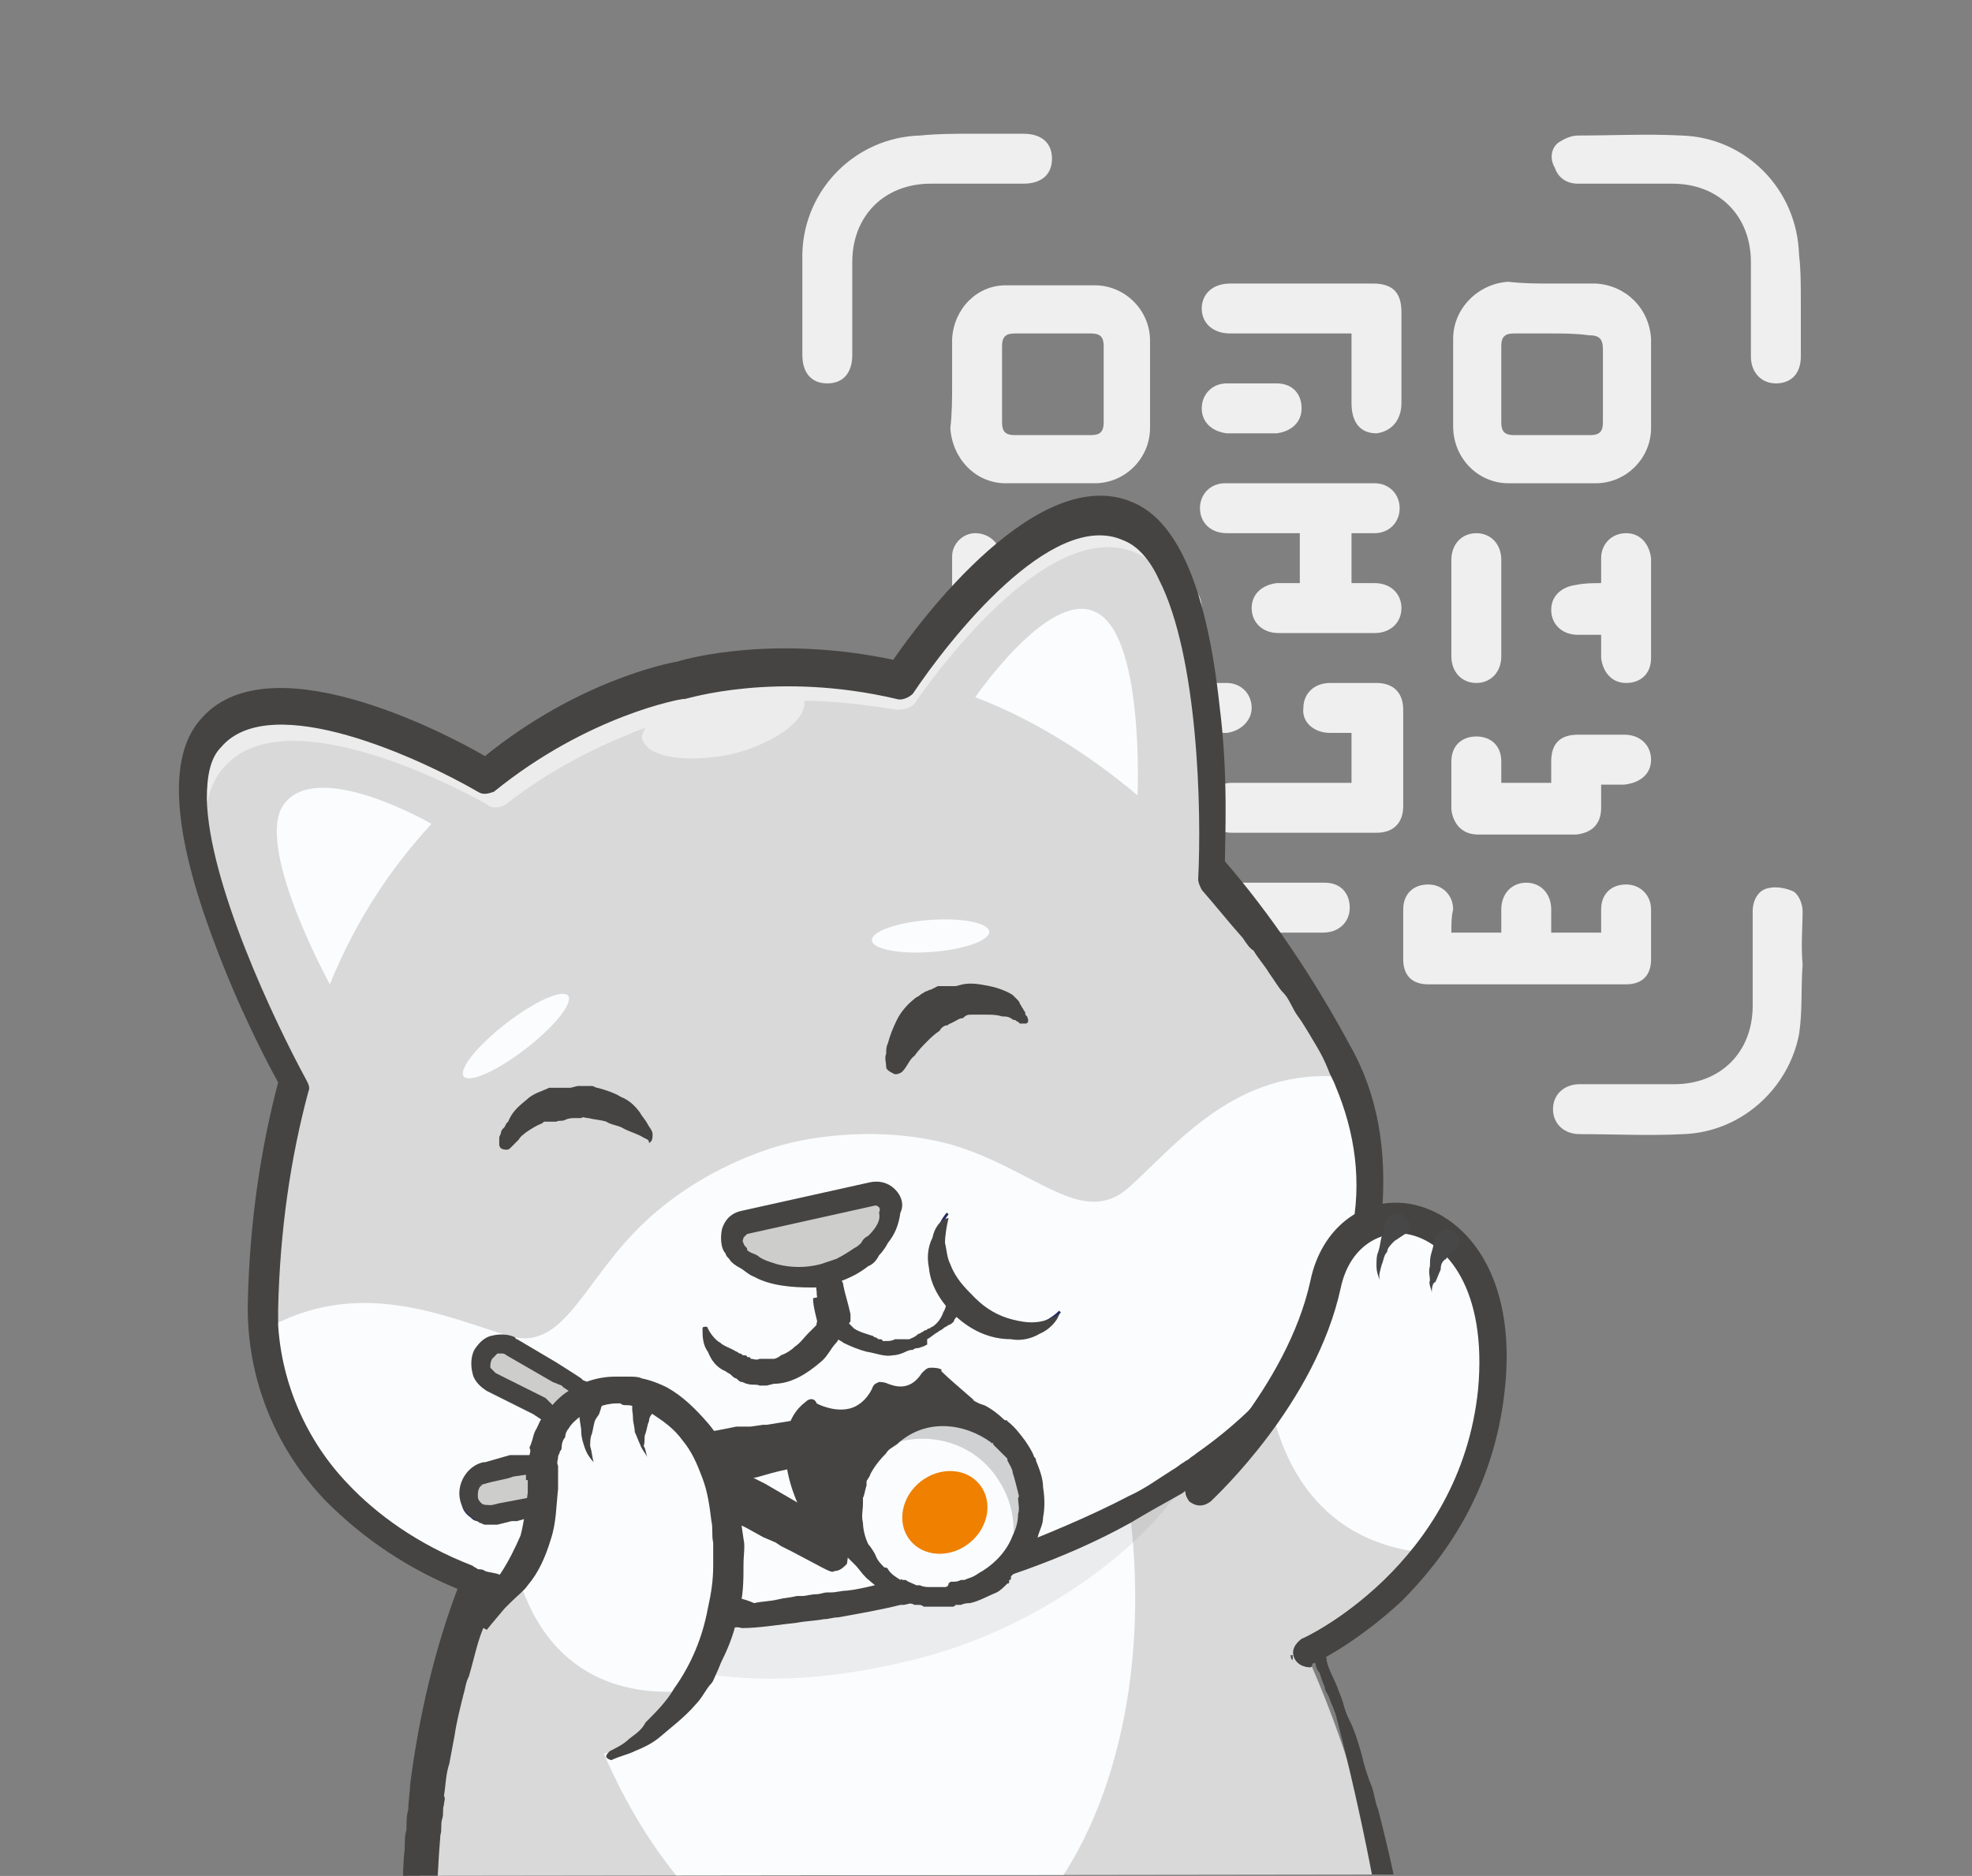 <?xml version="1.0" encoding="utf-8"?>
<!-- Generator: Adobe Illustrator 24.0.0, SVG Export Plug-In . SVG Version: 6.00 Build 0)  -->
<svg version="1.1" id="Capa_1" xmlns="http://www.w3.org/2000/svg" xmlns:xlink="http://www.w3.org/1999/xlink" x="0px" y="0px"
	 viewBox="0 0 110.6 105.2" style="enable-background:new 0 0 110.6 105.2;" xml:space="preserve">
<rect x="0" y="0" width="110.6" height="105.2" fill="#808080" stroke="none"/>
<style type="text/css">
	.st0{fill:#EFEFEF;}
	.st1{clip-path:url(#SVGID_2_);}
	.st2{fill:#262B5F;}
	.st3{fill:#D9D9D9;}
	.st4{fill:#454443;}
	.st5{fill:#FAFCFD;}
	.st6{opacity:0.11;}
	.st7{fill:#6C6C6C;}
	.st8{fill:#F6A32C;}
	.st9{opacity:0.5;}
	.st10{fill:#FFFFFF;}
	.st11{fill:#CDCDCC;}
	.st12{opacity:0.3;}
	.st13{fill:#EF8000;}
	.st14{fill:#484747;}
</style>
<g>
	<g>
		<g>
			<path class="st0" d="M101,17c0,1,0,2,0,3c0,0.9-0.5,1.5-1.4,1.5c-0.8,0-1.4-0.6-1.4-1.5c0-1.7,0-3.5,0-5.3c0-2.6-1.8-4.4-4.4-4.4
				c-1.8,0-3.5,0-5.3,0c-0.6,0-1.1-0.3-1.3-0.9C86.9,8.9,87,8.3,87.4,8c0.3-0.2,0.7-0.4,1.1-0.4c1.9,0,3.9-0.1,5.8,0
				c3.6,0.1,6.5,3,6.6,6.7C101,15.1,101,16,101,17C101,17,101,17,101,17z"/>
			<path class="st0" d="M54.4,63.6c-1.3-0.1-2.6,0-3.9-0.3c-3.1-0.6-5.4-3.3-5.5-6.5C45,54.9,45,53,45,51c0-0.9,0.6-1.5,1.4-1.5
				c0.8,0,1.4,0.6,1.4,1.5c0,1.8,0,3.5,0,5.3c0,2.5,1.8,4.3,4.3,4.4c1.8,0,3.6,0,5.4,0c1.2,0,1.8,1.1,1.3,2
				c-0.3,0.5-0.7,0.7-1.3,0.7c0,0-0.1,0-0.1,0C56.4,63.5,55.4,63.5,54.4,63.6C54.4,63.5,54.4,63.6,54.4,63.6z"/>
			<path class="st0" d="M101.1,54.1c-0.1,1.3,0,2.6-0.2,3.9c-0.6,3.1-3.3,5.5-6.5,5.6c-1.9,0.1-3.9,0-5.8,0c-0.9,0-1.5-0.6-1.5-1.4
				c0-0.8,0.6-1.4,1.5-1.4c1.8,0,3.5,0,5.3,0c2.6,0,4.4-1.8,4.4-4.4c0-1.8,0-3.5,0-5.3c0-0.6,0.3-1.2,0.9-1.3c0.4-0.1,1,0,1.4,0.2
				c0.3,0.2,0.5,0.7,0.5,1.1C101.1,52,101,53,101.1,54.1C101,54.1,101.1,54.1,101.1,54.1z"/>
			<path class="st0" d="M54.5,7.5c1,0,1.9,0,2.9,0c1,0,1.6,0.5,1.6,1.4c0,0.9-0.6,1.4-1.6,1.4c-1.7,0-3.5,0-5.2,0
				c-2.6,0-4.4,1.8-4.4,4.4c0,1.7,0,3.5,0,5.2c0,1-0.5,1.6-1.4,1.6c-0.9,0-1.4-0.6-1.4-1.6c0-1.9,0-3.8,0-5.7c0.1-3.6,3-6.5,6.6-6.6
				C52.6,7.5,53.5,7.5,54.5,7.5C54.5,7.5,54.5,7.5,54.5,7.5z"/>
		</g>
		<g>
			<g>
				<path class="st0" d="M53.4,21.5c0-0.8,0-1.7,0-2.5c0.1-1.7,1.4-3,3-3c1.7,0,3.4,0,5,0c1.7,0,3.1,1.4,3.1,3.1c0,1.6,0,3.3,0,4.9
					c0,1.7-1.4,3.1-3.1,3.1c-1.7,0-3.3,0-5,0c-1.7,0-3-1.4-3.1-3.1C53.4,23.2,53.4,22.3,53.4,21.5z M56.2,21.5c0,0.7,0,1.4,0,2.2
					c0,0.5,0.2,0.7,0.7,0.7c1.4,0,2.8,0,4.3,0c0.5,0,0.7-0.2,0.7-0.7c0-1.4,0-2.8,0-4.3c0-0.5-0.2-0.7-0.7-0.7c-1.4,0-2.8,0-4.3,0
					c-0.5,0-0.7,0.2-0.7,0.7C56.2,20.1,56.2,20.8,56.2,21.5z"/>
				<path class="st0" d="M87,15.9c0.8,0,1.7,0,2.5,0c1.7,0.1,3,1.4,3.1,3.1c0,1.7,0,3.3,0,5c0,1.7-1.4,3.1-3.1,3.1
					c-1.6,0-3.3,0-4.9,0c-1.7,0-3.1-1.4-3.1-3.2c0-1.6,0-3.2,0-4.9c0-1.7,1.4-3.1,3.1-3.2C85.4,15.9,86.2,15.9,87,15.9
					C87,15.9,87,15.9,87,15.9z M87,18.7c-0.7,0-1.4,0-2.1,0c-0.5,0-0.7,0.2-0.7,0.7c0,1.4,0,2.8,0,4.3c0,0.5,0.2,0.7,0.7,0.7
					c1.4,0,2.8,0,4.3,0c0.5,0,0.7-0.2,0.7-0.7c0-1.4,0-2.8,0-4.1c0-0.6-0.2-0.8-0.8-0.8C88.4,18.7,87.7,18.7,87,18.7z"/>
				<path class="st0" d="M59,55.1c-0.8,0-1.7,0-2.5,0c-1.7-0.1-3-1.4-3.1-3.1c0-1.7,0-3.4,0-5c0-1.6,1.4-3,3-3c1.7,0,3.4,0,5,0
					c1.7,0,3,1.4,3.1,3.1c0,1.7,0,3.3,0,5c0,1.7-1.4,3-3.1,3.1C60.6,55.1,59.8,55.1,59,55.1C59,55.1,59,55.1,59,55.1z M59,52.3
					c0.7,0,1.4,0,2.2,0c0.5,0,0.7-0.2,0.7-0.7c0-1.4,0-2.8,0-4.3c0-0.5-0.2-0.7-0.7-0.7c-1.4,0-2.8,0-4.3,0c-0.5,0-0.7,0.2-0.7,0.7
					c0,1.4,0,2.8,0,4.3c0,0.5,0.2,0.7,0.7,0.7C57.6,52.3,58.3,52.3,59,52.3z"/>
				<path class="st0" d="M75.8,29.9c0,1,0,1.9,0,2.8c0.5,0,0.9,0,1.3,0c0.9,0,1.5,0.6,1.5,1.4c0,0.8-0.6,1.4-1.5,1.4
					c-1.8,0-3.6,0-5.4,0c-0.9,0-1.5-0.6-1.5-1.4c0-0.8,0.6-1.3,1.4-1.4c0.4,0,0.8,0,1.3,0c0-1,0-1.9,0-2.8c-1.4,0-2.7,0-4.1,0
					c-0.9,0-1.5-0.6-1.5-1.4c0-0.8,0.6-1.4,1.4-1.4c2.8,0,5.6,0,8.4,0c0.8,0,1.4,0.6,1.4,1.4c0,0.8-0.6,1.4-1.4,1.4
					C76.8,29.9,76.3,29.9,75.8,29.9z"/>
				<path class="st0" d="M81.4,52.3c1,0,1.8,0,2.8,0c0-0.4,0-0.9,0-1.3c0-0.9,0.6-1.5,1.4-1.5c0.8,0,1.4,0.6,1.4,1.5
					c0,0.4,0,0.8,0,1.3c1,0,1.8,0,2.8,0c0-0.5,0-0.9,0-1.3c0-0.9,0.6-1.4,1.4-1.4c0.8,0,1.4,0.6,1.4,1.4c0,0.9,0,1.8,0,2.8
					c0,0.9-0.5,1.4-1.4,1.4c-3.7,0-7.4,0-11.1,0c-0.9,0-1.4-0.5-1.4-1.4c0-0.9,0-1.8,0-2.8c0-0.9,0.6-1.4,1.4-1.4
					c0.8,0,1.4,0.6,1.4,1.4C81.4,51.4,81.4,51.8,81.4,52.3z"/>
				<path class="st0" d="M75.8,43.9c0-0.9,0-1.8,0-2.8c-0.4,0-0.8,0-1.2,0c-0.9,0-1.6-0.6-1.5-1.4c0-0.8,0.6-1.4,1.5-1.4
					c0.9,0,1.7,0,2.6,0c1,0,1.5,0.6,1.5,1.5c0,1.8,0,3.6,0,5.4c0,1-0.6,1.5-1.5,1.5c-2.7,0-5.4,0-8.1,0c-0.9,0-1.6-0.6-1.5-1.4
					c0-0.8,0.6-1.4,1.5-1.4C71.2,43.9,73.4,43.9,75.8,43.9z"/>
				<path class="st0" d="M75.8,18.7c-0.3,0-0.5,0-0.8,0c-2,0-4,0-6,0c-1,0-1.6-0.6-1.6-1.4c0-0.8,0.6-1.4,1.6-1.4c2.7,0,5.3,0,8,0
					c1.1,0,1.6,0.5,1.6,1.6c0,1.7,0,3.4,0,5.1c0,1-0.6,1.6-1.4,1.7c-0.9,0-1.4-0.6-1.4-1.7C75.8,21.3,75.8,20.1,75.8,18.7z"/>
				<path class="st0" d="M84.2,43.9c1,0,1.9,0,2.8,0c0-0.4,0-0.8,0-1.2c0-1,0.5-1.5,1.5-1.5c0.9,0,1.8,0,2.6,0
					c0.9,0,1.5,0.6,1.5,1.4c0,0.8-0.6,1.3-1.5,1.4c-0.4,0-0.8,0-1.3,0c0,0.5,0,0.9,0,1.3c0,0.9-0.5,1.4-1.4,1.5c-1.8,0-3.7,0-5.5,0
					c-0.9,0-1.4-0.6-1.5-1.4c0-0.9,0-1.8,0-2.7c0-0.9,0.6-1.4,1.4-1.4c0.8,0,1.4,0.5,1.4,1.4C84.2,43,84.2,43.4,84.2,43.9z"/>
				<path class="st0" d="M70.2,52.3c0,0.5,0,0.9,0,1.3c0,0.9-0.6,1.5-1.4,1.5c-0.8,0-1.4-0.6-1.4-1.5c0-0.9,0-1.7,0-2.6
					c0-0.9,0.6-1.4,1.5-1.5c1.8,0,3.6,0,5.4,0c0.9,0,1.4,0.6,1.4,1.4c0,0.8-0.6,1.4-1.5,1.4C73,52.3,71.6,52.3,70.2,52.3z"/>
				<path class="st0" d="M64.6,32.7c0.5,0,0.9,0,1.4,0c0.9,0,1.4,0.6,1.4,1.4c0,0.8-0.6,1.4-1.4,1.4c-0.9,0-1.9,0-2.8,0
					c-0.8,0-1.3-0.6-1.4-1.4c0-0.4,0-0.9,0-1.4c-0.5,0-0.9,0-1.3,0c-0.9,0-1.6-0.6-1.5-1.4c0-0.8,0.6-1.4,1.5-1.4c0.8,0,1.7,0,2.5,0
					c1,0,1.6,0.6,1.6,1.6C64.6,31.9,64.6,32.2,64.6,32.7z"/>
				<path class="st0" d="M89.8,32.7c0-0.5,0-1,0-1.4c0-0.8,0.6-1.4,1.4-1.4c0.8,0,1.3,0.6,1.4,1.4c0,1.9,0,3.7,0,5.6
					c0,0.9-0.6,1.4-1.4,1.4c-0.8,0-1.3-0.6-1.4-1.4c0-0.4,0-0.8,0-1.3c-0.5,0-0.9,0-1.3,0c-0.9,0-1.5-0.6-1.5-1.4
					c0-0.8,0.6-1.3,1.4-1.4C88.9,32.7,89.3,32.7,89.8,32.7z"/>
				<path class="st0" d="M57.6,41.1c-0.9,0-1.8,0-2.6,0c-1,0-1.6-0.6-1.6-1.4c0-0.8,0.6-1.4,1.6-1.4c1.7,0,3.5,0,5.2,0
					c1,0,1.6,0.6,1.6,1.4c0,0.8-0.6,1.4-1.6,1.4C59.3,41.1,58.5,41.1,57.6,41.1z"/>
				<path class="st0" d="M84.2,34.1c0,0.9,0,1.8,0,2.7c0,0.9-0.6,1.5-1.4,1.5c-0.8,0-1.4-0.6-1.4-1.5c0-1.8,0-3.6,0-5.4
					c0-0.9,0.6-1.5,1.4-1.5c0.8,0,1.4,0.6,1.4,1.5c0,0,0,0.1,0,0.1C84.2,32.4,84.2,33.3,84.2,34.1z"/>
				<path class="st0" d="M70.2,24.3c-0.5,0-0.9,0-1.4,0c-0.8-0.1-1.4-0.6-1.4-1.4c0-0.8,0.6-1.4,1.4-1.4c0.9,0,1.8,0,2.8,0
					c0.9,0,1.4,0.6,1.4,1.4c0,0.8-0.6,1.3-1.4,1.4C71.1,24.3,70.6,24.3,70.2,24.3C70.2,24.3,70.2,24.3,70.2,24.3z"/>
				<path class="st0" d="M67.4,41.1c-0.5,0-0.9,0-1.4,0c-0.9-0.1-1.4-0.6-1.4-1.4c0-0.8,0.6-1.3,1.4-1.4c0.9,0,1.9,0,2.8,0
					c0.8,0,1.4,0.6,1.4,1.4c0,0.7-0.6,1.3-1.4,1.4C68.4,41.1,67.9,41.1,67.4,41.1C67.4,41.1,67.4,41.1,67.4,41.1z"/>
			</g>
			<path class="st0" d="M53.4,32.7c0-0.5,0-1,0-1.5c0-0.7,0.6-1.3,1.3-1.3c0.7,0,1.4,0.5,1.4,1.3c0,1,0,2.1,0,3.1
				c0,0.7-0.7,1.3-1.4,1.3c-0.7,0-1.3-0.6-1.3-1.3C53.4,33.7,53.4,33.2,53.4,32.7z"/>
		</g>
	</g>
	<g>
		<g>
			<defs>
				<polygon id="SVGID_1_" points="3.5,27.6 78.8,17 90.1,105.1 14.7,105.2 				"/>
			</defs>
			<clipPath id="SVGID_2_">
				<use xlink:href="#SVGID_1_"  style="overflow:visible;"/>
			</clipPath>
			<g class="st1">
				<g>
					<path class="st2" d="M65.8,115.3c0,0,1.9-1.9,4.5-2.4c0.1,0,0.1-0.1,0-0.1c-0.9,0-2.4,0.1-3.7,0.8
						C64.3,114.7,65.8,115.3,65.8,115.3z"/>
					<path class="st2" d="M65.3,113c0,0,1.7-1.8,3.7-2c0.1,0,0.1-0.1,0-0.1c-0.7-0.1-1.9,0-3,0.4C64.1,112.2,65.3,113,65.3,113z"/>
				</g>
				<g>
					<path class="st2" d="M73.9,58.2c0,0-3.2-1.6-6.4-0.9c-0.1,0-0.1-0.1,0-0.1c1.1-0.5,2.9-0.9,4.9-0.8
						C75.4,56.7,73.9,58.2,73.9,58.2z"/>
					<path class="st2" d="M72.1,55.2c0,0-2.6-0.8-5.1,0c-0.1,0-0.1-0.1,0-0.1c0.9-0.4,2.1-1,3.7-1C73.2,53.9,72.1,55.2,72.1,55.2z"
						/>
					<path class="st2" d="M71.5,53c0,0-2.3-0.7-4.2,0.1c-0.1,0-0.1-0.1,0-0.1c0.6-0.4,1.6-1,2.9-1C72.2,51.7,71.5,53,71.5,53z"/>
				</g>
				<g>
					<path class="st2" d="M73.3,95.7c0,0-1.9-3.1-5.1-4.1c-0.1,0,0-0.2,0.1-0.1c1.2,0.1,3,0.7,4.5,1.9
						C75.3,95.3,73.3,95.7,73.3,95.7z"/>
					<path class="st2" d="M73.2,92.2c0,0-1.7-2-4.3-2.6c-0.1,0,0-0.1,0-0.1c0.9,0.1,2.4,0.3,3.7,1C74.8,91.7,73.2,92.2,73.2,92.2z"
						/>
					<path class="st2" d="M75.2,90.9c0,0-1.6-1.9-3.6-2.2c-0.1,0-0.1-0.1,0-0.1c0.7,0,1.9,0,3,0.6C76.3,90.1,75.2,90.9,75.2,90.9z"
						/>
				</g>
				<g>
					<path class="st2" d="M26.9,101.9c0,0,1.5-3.2,4.6-4.6c0.1,0,0.1-0.1,0-0.1c-1.1,0.3-2.9,0.9-4.4,2.4
						C24.9,101.6,26.9,101.9,26.9,101.9z"/>
					<path class="st2" d="M25.1,98.8c0,0,1.7-2.1,4.2-2.9c0.1,0,0.1-0.1,0-0.1c-0.9,0.1-2.3,0.4-3.7,1.2
						C23.6,98.3,25.1,98.8,25.1,98.8z"/>
					<path class="st2" d="M24.9,95.7c0,0,1.8-1.6,3.8-1.7c0.1,0,0.1-0.1,0-0.1c-0.7-0.1-1.9-0.1-3,0.2
						C23.8,94.8,24.9,95.7,24.9,95.7z"/>
				</g>
				<g>
					<path class="st2" d="M23.9,120.7c0,0,1.8-3.1,1.3-6.3c0-0.1,0.1-0.1,0.1,0c0.4,1.1,0.8,3,0.5,4.9
						C25.2,122.3,23.9,120.7,23.9,120.7z"/>
					<path class="st2" d="M27.4,120.5c0,0,0.9-2.5,0.1-5.1c0-0.1,0.1-0.1,0.1,0c0.4,0.9,0.9,2.3,1,3.7
						C28.7,121.6,27.4,120.5,27.4,120.5z"/>
					<path class="st2" d="M30.4,120.3c0,0,0.4-2.4-0.7-4.2c0-0.1,0.1-0.1,0.1-0.1c0.5,0.6,1.2,1.4,1.4,2.6
						C31.7,120.8,30.4,120.3,30.4,120.3z"/>
				</g>
				<g>
					<g>
						<path class="st3" d="M44.9,69.3L44.9,69.3L44.9,69.3C44.9,69.3,44.8,69.3,44.9,69.3L44.9,69.3C16,83.6,24.7,120.9,24.7,120.9
							l26.9-3.8l0.1,0l26.9-3.8C78.5,113.3,76.6,75.2,44.9,69.3z"/>
					</g>
				</g>
				<g>
					<g>
						<path class="st4" d="M72.9,92C72.9,91.9,72.9,91.9,72.9,92C72.9,91.9,72.9,91.9,72.9,92c-0.3-0.7-0.6-1.3-0.9-1.8
							c-1.1-2.1-2.4-4.2-3.9-6.3c-0.1-0.2-0.4-0.5-0.5-0.7c-0.1-0.2-0.3-0.4-0.4-0.6c0,0,0-0.1-0.1-0.1c0.2-0.1,0.4-0.4,0.6-0.6
							c-0.1-0.1-0.2-0.3-0.4-0.4c0,0,0,0,0-0.1c-0.2,0.1-0.3,0.2-0.5,0.4c-0.1,0-0.2,0.1-0.2,0.1c-0.2,0.1-0.4,0.3-0.6,0.4
							c0,0,0,0,0,0.1c0.1,0.1,0.2,0.3,0.4,0.4c0,0.1,0.1,0.2,0.1,0.2l0,0c0.1,0.3,0.4,0.5,0.5,0.8c0.1,0.2,0.3,0.4,0.4,0.6
							c1.2,1.7,2.4,3.5,3.4,5.5c0.1,0.3,0.3,0.7,0.6,1c0.3,0.7,0.7,1.4,1,2c0,0.1,0,0.1,0.1,0.2c0-0.1,0-0.1,0-0.2
							C72.5,92.5,72.6,92.2,72.9,92z M27.6,119.8L27.6,119.8L27.6,119.8L27.6,119.8z M78.8,108.5c-0.3-1.9-0.8-4.3-1.5-7
							c-0.2-0.5-0.2-0.9-0.4-1.4s-0.4-1.1-0.5-1.6c-0.2-0.7-0.4-1.4-0.7-2c-0.2-0.4-0.3-0.7-0.4-1.1c-0.1-0.3-0.2-0.5-0.3-0.8
							c-0.2-0.5-0.5-1-0.6-1.5l0-0.1c-0.1-0.3-0.2-0.5-0.3-0.8c-0.1-0.2-0.2-0.4-0.3-0.6l0,0c0-0.1,0-0.1,0-0.1
							c-0.1-0.2-0.2-0.4-0.3-0.6c-0.3-0.7-0.7-1.5-1-2.1c0-0.1-0.1-0.3-0.2-0.4c-1-1.8-2.2-3.7-3.3-5.3c-0.1-0.2-0.3-0.5-0.5-0.7
							c-0.1-0.2-0.2-0.3-0.4-0.5c0-0.1-0.1-0.2-0.1-0.2c-0.1-0.1-0.2-0.3-0.4-0.4c0,0,0,0,0-0.1c-0.1-0.2-0.3-0.4-0.5-0.6
							c-0.9-1-1.8-2-2.8-2.9c-0.2-0.2-0.4-0.4-0.6-0.5c0,0,0,0,0-0.1c-0.8-0.8-1.8-1.5-2.7-2.2c-0.6-0.4-1.2-0.8-1.7-1.2
							c0,0,0,0-0.1,0c0,0,0,0-0.1-0.1c0,0,0,0-0.1-0.1c0,0-0.1,0-0.1-0.1c-1.6-1-3.3-1.9-5.1-2.7c-0.1,0-0.1-0.1-0.2-0.1l-0.1-0.1
							c-0.2-0.1-0.5-0.2-0.7-0.3l-0.1,0c0,0-0.1,0-0.1-0.1c-0.2-0.1-0.3-0.2-0.6-0.2c-0.5-0.2-1-0.4-1.5-0.5
							c-0.2-0.1-0.4-0.1-0.7-0.2c-0.2-0.1-0.4-0.1-0.7-0.2c-0.2-0.1-0.4-0.1-0.7-0.2c-1.2-0.4-2.4-0.6-3.6-0.9c-0.2,0-0.3,0-0.5,0.1
							c-0.9,0.4-1.8,0.9-2.5,1.4c-0.2,0.1-0.4,0.3-0.6,0.3c-0.2,0.1-0.4,0.3-0.6,0.3c-0.3,0.1-0.5,0.3-0.8,0.5
							c-2.7,1.7-5.1,3.8-7.2,6.1c-0.1,0-0.1,0.1-0.2,0.2c-0.1,0.1-0.1,0.1-0.2,0.2c0,0,0,0-0.1,0.1c0,0,0,0-0.1,0.1
							s-0.3,0.2-0.4,0.5c-0.2,0.2-0.5,0.5-0.6,0.8c-0.1,0.1-0.3,0.2-0.4,0.5c0,0,0,0-0.1,0.1c0,0,0,0-0.1,0.1l-0.1,0.1
							c-0.1,0.1-0.2,0.2-0.3,0.3c-0.4,0.6-0.8,1.2-1.1,1.6c-0.2,0.3-0.4,0.7-0.6,0.9c-0.1,0.1-0.2,0.2-0.2,0.3
							c0.5,0.2,0.4,0.4,0.4,0.5c0,0,0,0.1-0.1,0.1c0,0,0,0.1-0.1,0.1c-0.1,0.2-0.2,0.5-0.3,0.6c0,0.1-0.1,0.1-0.1,0.2
							c-0.2,0.5-0.4,0.8-0.7,1.2c-0.1,0.2-0.2,0.3-0.2,0.6c0,0,0,0-0.1,0.1l0,0.1c-0.1,0.1-0.2,0.3-0.2,0.5c-0.2,0.3-0.3,0.7-0.5,1
							c-0.1,0.2-0.2,0.5-0.3,0.8c0,0,0,0,0,0.1c-0.1,0.2-0.1,0.4-0.2,0.7c-1.3,3.4-2.2,7.2-2.7,11.1c0,0.4-0.1,0.9-0.1,1.4
							c-0.1,0.3-0.1,0.6-0.1,1.1c-0.1,0.3-0.1,0.7-0.1,1.1c-0.1,0.8-0.1,1.6-0.1,2.4c0,0.5,0,1.2-0.1,1.7s0,1,0,1.6
							c0.1,4.1,0.5,7.3,0.8,9.4c0.1,0.6,0.2,1.1,0.3,1.4l0,0c0,0.1,0,0.3,0.1,0.4s0,0.1,0,0.2s0,0.2,0,0.3l0,0.1
							c0.1,0.4,0.5,0.7,0.9,0.6l53.7-7.6c0.4-0.1,0.7-0.3,0.7-0.7l0-0.1c0,0,0,0,0-0.1s-0.1-0.4,0-0.7l0-0.1c0-0.1,0-0.2,0-0.3
							c-0.1-0.4-0.1-0.8-0.2-1.3c-0.1-0.4-0.1-0.8-0.2-1.3C78.9,109.1,78.8,108.8,78.8,108.5z M25.4,120.1L25.4,120.1
							c0-0.2-0.1-0.5-0.1-0.8c0-0.2-0.1-0.5-0.1-0.8c0-0.3-0.1-0.6-0.1-0.9c-0.5-3.3-0.9-8.6-0.4-14.7c0.1-0.3,0-0.6,0.1-0.9
							c0.1-0.3,0-0.5,0.1-0.8c0-0.2,0.1-0.3,0-0.5c0.1-0.6,0.1-1.2,0.3-1.8c0.1-0.5,0.2-1.1,0.3-1.6c0.1-0.7,0.3-1.5,0.5-2.3l0,0
							c0.1-0.3,0.1-0.6,0.3-1c0.3-1,0.5-2.1,0.9-2.9c0-0.1,0.1-0.1,0.1-0.2c0-0.1,0.1-0.1,0.1-0.2c0.1-0.2,0.1-0.4,0.2-0.6
							c0,0,0-0.1,0.1-0.1c0,0,0,0,0-0.1l0-0.1c0.1-0.1,0.1-0.2,0.2-0.3c0-0.1,0.1-0.1,0.1-0.2c0,0,0,0,0-0.1
							c0.1-0.2,0.2-0.5,0.3-0.8l0,0l0,0l0,0c0.2-0.6,0.6-1.2,0.8-1.8c0.1-0.2,0.2-0.5,0.3-0.7c0,0,0-0.1,0.1-0.1c0,0,0-0.1,0.1-0.1
							c0.1-0.1,0.2-0.3,0.2-0.5c0-0.1,0.1-0.1,0.1-0.2c0.2-0.5,0.5-0.9,0.7-1.4c0,0,0-0.1,0.1-0.1l0.1-0.1l0,0l0.1-0.1
							c0.1-0.1,0.1-0.1,0.2-0.2c0,0,0-0.1,0.1-0.1c0,0,0-0.1,0.1-0.1c0,0,0-0.1,0.1-0.1c0.1-0.2,0.3-0.3,0.3-0.6l0,0
							c0.4-0.5,0.7-1,1-1.5c0.1-0.1,0.2-0.2,0.3-0.3l0.1-0.1c0,0,0,0,0.1-0.1c0,0,0,0,0.1-0.1s0.3-0.3,0.4-0.5
							c0.2-0.2,0.4-0.5,0.5-0.7l0.1-0.1c0.1-0.1,0.1-0.1,0.2-0.2l0.1-0.1c0,0,0,0,0.1-0.1c0,0,0,0,0.1-0.1s0.3-0.2,0.4-0.4l0,0
							l0.1-0.1l0.1-0.1c0.2-0.2,0.5-0.5,0.6-0.7c2.1-2.1,4.3-3.9,7-5.5c0.2-0.1,0.4-0.3,0.7-0.4c0.2-0.1,0.5-0.3,0.8-0.4
							c0.5-0.3,0.9-0.4,1.4-0.7c0.6,0.1,1.3,0.2,1.9,0.5c0.3,0.1,0.6,0.1,0.9,0.2s0.5,0.1,0.8,0.2c1.3,0.3,2.6,0.8,3.8,1.3
							c0.2,0.1,0.4,0.1,0.7,0.2c0.2,0.1,0.3,0.2,0.6,0.2c0.1,0,0.1,0.1,0.2,0.1l0.1,0.1c0,0,0.1,0,0.1,0.1c0.9,0.4,1.7,0.9,2.6,1.3
							c0.1,0,0.1,0.1,0.2,0.1c0.1,0,0.1,0.1,0.2,0.1c0.2,0.2,0.5,0.2,0.7,0.4c1.5,0.9,2.9,2,4.2,3.2c1.3,1.2,2.6,2.4,3.8,3.7
							c0.1,0.2,0.3,0.4,0.5,0.6c0,0,0,0,0,0.1c0.1,0.1,0.2,0.3,0.4,0.4c0,0.1,0.1,0.2,0.1,0.2l0,0c0.1,0.3,0.4,0.5,0.5,0.8
							c0.1,0.2,0.3,0.4,0.4,0.6c1.2,1.7,2.4,3.5,3.4,5.5c0.1,0.3,0.3,0.7,0.6,1c0.3,0.7,0.7,1.4,1,2c0,0.1,0,0.1,0.1,0.2
							c0,0.1,0.1,0.2,0.1,0.3c0,0.1,0.1,0.3,0.2,0.4c0.1,0.3,0.2,0.6,0.3,0.8c0,0.2,0.1,0.3,0.2,0.5s0.1,0.3,0.2,0.5
							s0.1,0.3,0.2,0.5c1.6,6.1,2.5,11.3,3,14.5c0,0.3,0.1,0.7,0.1,1l0,0.2c0,0.3,0.1,0.6,0.1,0.8c0,0.3,0.1,0.6,0.1,0.8l0,0
							L25.4,120.1z"/>
					</g>
				</g>
				<g>
					<g>
						
							<ellipse transform="matrix(0.99 -0.139 0.139 0.99 -11.597 7.434)" class="st5" cx="47.3" cy="86.5" rx="16.2" ry="25.2"/>
					</g>
				</g>
				<g class="st6">
					<g>
						<path class="st7" d="M26.6,88.8c5.6,3.1,12.4,7.2,24.1,4.4C59.3,91.3,66,85.1,66.9,82c-5-7.5-10.3-11.2-22.1-13.3l0,0l0,0l0,0
							l0,0C33.6,74.1,29.2,79.9,26.6,88.8z"/>
					</g>
				</g>
				<g>
					<g>
						<path class="st8" d="M67.8,48.6c0,0,0.8-17.3-4.6-19.7s-12.8,8.9-12.8,8.9C43.2,36.2,38,37.9,38,37.9s-5.4,0.9-11,5.4
							c0,0-11.6-6.8-15.4-2.3s4.6,19.7,4.6,19.7l0,0c-1,3.6-1.6,7.7-1.7,12.4c-0.1,4,1.4,7.7,4.1,10.6c4.7,4.9,14.1,9.4,31.4,5.3
							c17.4-4,23.7-12.2,25.8-18.6c1.2-3.7,0.9-7.8-1-11.3C72.6,54.8,70.2,51.4,67.8,48.6L67.8,48.6z"/>
					</g>
				</g>
				<g>
					<g>
						<path class="st3" d="M67.8,48.6c0,0,0.8-17.3-4.6-19.7s-12.8,8.9-12.8,8.9C43.2,36.2,38,37.9,38,37.9s-5.4,0.9-11,5.4
							c0,0-11.6-6.8-15.4-2.3s4.6,19.7,4.6,19.7l0,0c-1,3.6-1.6,7.7-1.7,12.4c-0.1,4,1.4,7.7,4.1,10.6c4.7,4.9,14.1,9.4,31.4,5.3
							c17.4-4,23.7-12.2,25.8-18.6c1.2-3.7,0.9-7.8-1-11.3C72.6,54.8,70.2,51.4,67.8,48.6L67.8,48.6z"/>
					</g>
				</g>
				<g class="st9">
					<g>
						<path class="st10" d="M63.5,29.4c-5.4-2.4-12.8,8.9-12.8,8.9c-7.1-1.6-12.3,0.1-12.3,0.1s-5.4,0.9-11,5.4
							c0,0-11.6-6.8-15.4-2.3c-1.4,1.7-1.1,4.7-0.2,7.9c-0.5-2.6-0.5-4.9,0.7-6.3c3.2-3.9,12.3,0.6,14.8,2c0.3,0.3,0.9,0.2,1.2-0.1
							c3-2.3,5.9-3.5,7.7-4.2C36.1,41,36,41.2,36,41.4c0.3,1.1,2.5,1.4,5,0.9c2.5-0.6,4.3-2,4.1-3l0,0c1.6,0,3.3,0.2,5.2,0.5
							c0.4,0,0.9-0.1,1.1-0.5C53,37,59.1,29,63.7,31c1.7,0.7,2.7,2.9,3.4,5.4C66.6,33.1,65.4,30.3,63.5,29.4z"/>
					</g>
				</g>
				<g>
					<g>
						<path class="st5" d="M24.2,46.2c0,0-6.2-3.6-8.2-1.2c-1.9,2.2,2.5,10.2,2.5,10.2C20,51.5,22,48.6,24.2,46.2z"/>
					</g>
				</g>
				<g>
					<g>
						<path class="st5" d="M54.7,39.1c0,0,4.1-6,6.7-4.8c2.8,1.2,2.4,10.3,2.4,10.3C60.7,42,57.6,40.2,54.7,39.1z"/>
					</g>
				</g>
				<g>
					<g>
						<path class="st5" d="M63.3,66.6c-2.6,2.3-5.2-1-9.9-2.4c-4.7-1.3-9.1-0.1-9.1-0.1S40,65,36.3,68.4c-3.6,3.3-4.6,7.5-7.8,6.5
							c-3.4-1-8.4-3.4-13.7-0.3c0.1,0.8,0.2,1.6,0.3,2.3c0.6,2.5,1.8,4.9,3.8,6.8c4.7,4.9,14.1,9.4,31.4,5.3
							c17.3-4,23.6-12.2,25.7-18.6c0.8-2.4,1-5,0.4-7.6c-0.3-0.8-0.5-1.6-1-2.4C69.3,59.8,65.9,64.3,63.3,66.6z"/>
					</g>
				</g>
				<g>
					<g>
						<path class="st4" d="M53.7,71.1c0.3,0.4,0.3,0.9,0.4,1.3c0,0.5-0.2,1-0.4,1.4c-0.1,0.1-0.2,0.2-0.2,0.3
							c-0.1,0.1-0.2,0.2-0.3,0.2c-0.1,0.1-0.2,0.1-0.3,0.2c-0.1,0.1-0.2,0.1-0.3,0.2c-0.2,0.1-0.4,0.3-0.6,0.4L52,75.4l-0.2,0.1
							l-0.3,0.1c-0.1,0-0.2,0-0.3,0.1c-0.1,0-0.2,0-0.4,0.1S50.3,76,50.1,76c-0.5,0.1-0.9-0.1-1.5-0.2c-0.4-0.1-0.9-0.3-1.3-0.5
							c-0.1-0.1-0.2-0.1-0.3-0.2c-0.1-0.1-0.2-0.2-0.2-0.2c-0.1-0.1-0.2-0.2-0.2-0.2c-0.1-0.1-0.1-0.2-0.2-0.3l0,0
							c-0.1-0.1-0.1-0.2-0.3-0.4c-0.1-0.5-0.3-1.1-0.3-1.6c-0.1-0.4,0.2-0.9,0.6-0.9s0.9,0.2,0.9,0.6l0,0l0,0
							c0.1,0.5,0.3,1.1,0.4,1.6c0,0.1,0,0.3,0,0.4l0,0c-0.1,0.1-0.1,0.2-0.2,0.3s-0.1,0.2-0.2,0.3c-0.1,0.1-0.1,0.2-0.2,0.3
							c-0.1,0.1-0.1,0.2-0.2,0.3c-0.3,0.3-0.5,0.8-0.9,1.1c-0.7,0.6-1.6,1.2-2.6,1.2l-0.4,0.1l-0.2,0c-0.1,0-0.1,0-0.2,0
							c-0.2-0.1-0.4,0-0.7-0.1c-0.1,0-0.2-0.1-0.3-0.1s-0.2-0.1-0.3-0.2c-0.1,0-0.2-0.1-0.3-0.2c-0.1-0.1-0.2-0.1-0.3-0.2
							c-0.5-0.2-0.8-0.6-1-1.1c-0.3-0.4-0.3-0.9-0.3-1.3c0-0.1,0.1-0.1,0.2-0.1c0,0,0.1,0,0.1,0.1l0,0c0.2,0.4,0.5,0.7,0.7,0.8
							c0.2,0.2,0.6,0.3,0.9,0.5c0.1,0,0.1,0.1,0.2,0.1c0.1,0,0.1,0.1,0.2,0.1c0.1,0,0.2,0,0.2,0.1c0.1,0,0.2,0,0.2,0.1
							c0.2,0,0.3,0.1,0.5,0l0.1,0l0.1,0l0.2,0c0.1,0,0.2,0,0.2,0c0.1,0,0.2,0,0.2,0c0.1,0,0.3-0.1,0.4-0.2c0.3-0.1,0.6-0.3,0.8-0.5
							c0.3-0.2,0.5-0.5,0.7-0.7c0.1-0.1,0.1-0.1,0.2-0.2c0.1-0.1,0.1-0.1,0.2-0.2c0.1-0.1,0.1-0.1,0.1-0.2s0.1-0.1,0.1-0.2l0,0.4
							c-0.1-0.5-0.3-1.1-0.3-1.6l1.5-0.3c0.1,0.5,0.3,1.1,0.3,1.6l-0.3-0.4c0,0,0.1,0.1,0.2,0.2c0.1,0.1,0.1,0.1,0.2,0.2
							c0.1,0.1,0.1,0.1,0.2,0.2c0.1,0.1,0.1,0.1,0.2,0.2c0.3,0.2,0.7,0.3,1,0.4c0.1,0,0.1,0.1,0.2,0.1c0.1,0,0.1,0.1,0.2,0.1
							c0.1,0,0.2,0,0.2,0.1c0.1,0,0.2,0,0.2,0c0.2,0,0.3,0,0.5-0.1c0.1,0,0.2,0,0.2,0c0.1,0,0.2,0,0.2,0c0.1,0,0.2,0,0.2,0l0.1,0
							l0.1,0c0.2-0.1,0.3-0.1,0.5-0.3c0.1,0,0.2-0.1,0.2-0.1c0.1,0,0.1-0.1,0.2-0.1c0.1,0,0.1-0.1,0.2-0.1c0.1,0,0.1-0.1,0.2-0.1
							c0.3-0.2,0.5-0.5,0.6-0.8c0.2-0.3,0.2-0.7,0.3-1.1l0,0C53.5,71.1,53.6,71,53.7,71.1C53.7,71,53.7,71.1,53.7,71.1z"/>
					</g>
				</g>
				<g>
					<g>
						<path class="st4" d="M75.7,58.6c-2.1-3.9-4.5-7.4-7-10.3c0-1.2,0.2-4.8-0.3-8.7c-0.7-6.5-2.3-10.3-4.8-11.4
							c-5.3-2.4-12,6.6-13.5,8.8c-6.6-1.4-11.5-0.1-12.1,0.1c-0.6,0.1-5.6,1.1-10.8,5.3c-2.4-1.4-12.3-6.5-16-2
							c-1.8,2.1-1.5,6.3,0.8,12.4c1.4,3.8,3.1,7,3.6,7.9c-1,3.8-1.6,7.9-1.7,12.3c-0.1,4.2,1.5,8.2,4.4,11.2c2.1,2.1,4.6,3.8,7.6,5
							c0.1,0.1,0.3,0.2,0.5,0.2l0,0c0.1,0,0.1,0.1,0.2,0.1c0.2,0.1,0.4,0.1,0.7,0.2c0,0,0,0,0.1,0l0,0l0.1,0
							c0.3,0.1,0.5,0.1,0.9,0.3c0.3,0.2,0.8,0.2,1.2,0.4c0.1,0,0.1,0,0.2,0.1c0,0,0,0,0.1,0c0.6,0.1,1.2,0.3,1.8,0.4
							c2.6,0.5,5.2,0.6,8.1,0.4c0.3,0,0.5-0.1,0.8,0l0.1,0l0,0l0.1,0c0.3,0,0.5-0.1,0.8,0c1,0,2.1-0.2,3.1-0.3
							c0.5-0.1,1-0.1,1.5-0.2c0.3,0,0.5-0.1,0.8-0.1c1.1-0.2,2.3-0.4,3.5-0.7l0.1,0l0.1,0c4.8-1.1,9.1-2.6,12.7-4.6
							c1-0.6,1.9-1.1,2.8-1.6c0.2-0.1,0.4-0.3,0.5-0.4l0,0l0,0c0.2-0.1,0.4-0.3,0.6-0.4c0.3-0.1,0.5-0.4,0.8-0.5
							c0.5-0.4,0.9-0.8,1.4-1.1c0.3-0.2,0.6-0.5,0.8-0.7c0.5-0.4,0.8-0.7,1.2-1.1c0.6-0.7,1.3-1.4,1.9-2.1c1.6-2,2.7-4.2,3.5-6.6
							c0.2-0.3,0.2-0.7,0.3-1s0.1-0.6,0.2-1c0.1-0.3,0.1-0.5,0.1-0.8C77.8,64.6,77.3,61.4,75.7,58.6z M41,89.6L41,89.6l-0.2,0
							c-0.3,0-0.5,0.1-0.8,0c-3.3,0.2-6.3-0.1-8.7-0.5c-0.5-0.1-1.2-0.3-1.7-0.4c-0.2-0.1-0.4,0-0.5-0.1c-0.1,0-0.1,0-0.1-0.1
							l-0.1,0l-0.1,0c-0.2-0.1-0.5-0.1-0.8-0.2l0,0c-0.2-0.1-0.5-0.1-0.8-0.2c-0.1-0.1-0.3-0.1-0.4-0.1c-0.1-0.1-0.2-0.1-0.3-0.2
							c-3.1-1.2-5.4-2.9-7-4.6c-2.3-2.4-3.7-5.6-3.9-8.9c0-0.3,0-0.6,0-0.9c0.1-4.4,0.7-8.5,1.7-12.2c0.1-0.2,0-0.4-0.1-0.6
							c-1.8-3.3-5.5-11.1-5.6-15.8c0-1.3,0.2-2.3,0.8-2.9c2.8-3.3,11.3,0.7,14.4,2.5c0.3,0.2,0.6,0.1,0.9,0
							c5.3-4.3,10.5-5.2,10.6-5.2l0.1,0c0.1,0,5.1-1.6,11.9,0c0.3,0.1,0.7-0.1,0.9-0.3c2-3,7.8-10.4,11.8-8.6c0.8,0.3,1.5,1.1,2,2.2
							c2.2,4.3,2.4,13,2.2,16.8c0,0.2,0.1,0.4,0.2,0.6c0.7,0.8,1.5,1.8,2.3,2.7c0.2,0.3,0.4,0.6,0.6,0.7c0.3,0.5,0.6,0.8,0.9,1.3
							l0,0c0.3,0.4,0.5,0.8,0.8,1.1s0.5,0.9,0.8,1.3s0.7,1.1,1,1.6c0.3,0.5,0.5,0.9,0.7,1.4c0.1,0.3,0.3,0.6,0.4,0.9
							c1.1,2.6,1.5,5.4,0.9,8.2c-0.1,0.4-0.2,1-0.3,1.4c0,0,0,0.1-0.1,0.1c-0.3,0.9-0.7,1.8-1.2,2.8l0,0l0,0
							c-0.6,1.1-1.3,2.4-2.2,3.5c-1.2,1.6-2.9,3.2-4.9,4.6c-0.1,0.1-0.3,0.2-0.4,0.3c-0.1,0.1-0.2,0.1-0.3,0.2
							c-0.2,0.1-0.4,0.3-0.6,0.4c-0.8,0.5-1.6,1.1-2.5,1.5c-2.1,1.1-4.7,2.2-7.6,3.3l0,0c-0.8,0.2-1.7,0.6-2.6,0.8l0,0
							c-0.4,0.1-0.7,0.2-1.1,0.3l-0.1,0c0,0-0.1,0-0.2,0c-0.4,0.2-0.9,0.2-1.3,0.3l0,0c0,0,0,0-0.1,0c-0.9,0.2-1.9,0.5-2.8,0.6
							c-0.3,0-0.6,0.1-0.9,0.1c-0.1,0-0.1,0-0.2,0c-0.2,0-0.4,0.1-0.6,0.1c-0.3,0-0.6,0.1-0.8,0.1l-0.2,0l0,0l-0.1,0
							c-0.4,0.1-0.7,0.1-1.1,0.2c-0.4,0.1-0.9,0.1-1.3,0.2C41.6,89.6,41.3,89.6,41,89.6z"/>
					</g>
				</g>
				<g>
					<g>
						<g>
							<path class="st5" d="M53.2,68.3c-1.2,1.3-0.6,3.5,1,5.1c1.7,1.5,4,1.6,5.1,0.3L53.2,68.3z"/>
						</g>
						<g>
							<path class="st2" d="M59.3,73.9c-0.6,0.5-1.3,0.8-2.3,0.7c-0.9-0.1-2-0.4-2.9-1.3c-0.8-0.7-1.4-1.7-1.6-2.7
								c-0.2-1,0-1.9,0.6-2.6l0.1,0.1c-0.5,0.6-0.7,1.5-0.5,2.4c0.2,0.9,0.8,1.9,1.6,2.6c0.8,0.7,1.8,1.1,2.8,1.2
								c0.9,0.1,1.7-0.2,2.3-0.8l0.1,0.1C59.4,73.7,59.4,73.7,59.3,73.9z"/>
						</g>
					</g>
					<g>
						<g>
							<path class="st4" d="M53.2,68.3c-0.1,0.4-0.2,1-0.2,1.4c0.1,0.4,0.1,0.8,0.3,1.2c0.3,0.8,0.8,1.3,1.4,1.9s1.3,1,2.1,1.2
								c0.8,0.2,1.6,0.3,2.6-0.3c-0.1,0.4-0.6,0.9-1.1,1.1c-0.5,0.3-1.1,0.4-1.6,0.3c-1.2,0-2.2-0.5-3-1.2c-0.8-0.7-1.5-1.7-1.6-2.8
								c-0.1-0.5-0.1-1.1,0.2-1.7C52.4,68.9,52.7,68.4,53.2,68.3z"/>
						</g>
					</g>
				</g>
				<g>
					<g>
						<g>
							
								<ellipse transform="matrix(0.791 -0.611 0.611 0.791 -29.502 29.863)" class="st5" cx="29" cy="58.1" rx="3.7" ry="0.9"/>
						</g>
					</g>
					<g>
						<g>
							
								<ellipse transform="matrix(0.997 -7.463004e-02 7.463004e-02 0.997 -3.77 4.041)" class="st5" cx="52.2" cy="52.5" rx="3.3" ry="0.9"/>
						</g>
					</g>
					<g>
						<g>
							<g>
								<path class="st4" d="M36.1,63.8c-0.3-0.2-0.7-0.3-1.1-0.5c-0.3-0.2-0.7-0.2-1-0.4c-0.3-0.1-0.6-0.1-1-0.2
									c-0.2,0-0.3-0.1-0.4,0c-0.1,0-0.1,0-0.2,0l-0.2,0c-0.1,0-0.3,0-0.5,0.1s-0.3,0-0.5,0.1l-0.2,0c-0.1,0-0.2,0-0.2,0l-0.2,0
									c-0.1,0-0.1,0-0.2,0.1c-0.3,0.1-0.6,0.3-0.9,0.5c-0.1,0.1-0.3,0.2-0.4,0.4c-0.1,0.1-0.1,0.1-0.2,0.2
									c-0.1,0.1-0.1,0.1-0.2,0.2l-0.1,0.1c-0.1,0.1-0.3,0.1-0.5,0c-0.1-0.1-0.1-0.2-0.1-0.2c0-0.1,0-0.1,0-0.2c0-0.1,0-0.1,0-0.2
									c0-0.1,0.1-0.2,0.1-0.3s0.1-0.2,0.2-0.3l0.1-0.2l0.1-0.1c0.2-0.5,0.5-0.8,1-1.2c0.4-0.4,0.9-0.5,1.3-0.7L31,61
									c0.1,0,0.2,0,0.3,0l0.3,0c0.1,0,0.1,0,0.2,0l0.2,0l0.4-0.1c0.1,0,0.2,0,0.4,0c0.1,0,0.2,0,0.4,0c0.1,0,0.2,0.1,0.3,0.1
									c0.4,0.1,1,0.3,1.3,0.5c0.5,0.2,0.8,0.5,1.1,0.9c0.1,0.2,0.3,0.4,0.4,0.6c0.1,0.2,0.3,0.4,0.3,0.6c0,0.2,0,0.4-0.2,0.5
									C36.4,63.9,36.3,63.9,36.1,63.8L36.1,63.8z"/>
							</g>
						</g>
						<g>
							<g>
								<path class="st4" d="M49.7,59.8c0-0.2-0.1-0.5,0-0.7c0-0.2,0-0.4,0.1-0.6c0.1-0.4,0.3-0.9,0.5-1.3s0.5-0.8,1-1.2
									c0.1-0.1,0.2-0.1,0.3-0.2c0.1-0.1,0.2-0.1,0.3-0.2c0.1,0,0.2-0.1,0.3-0.1l0.4-0.2l0.2,0c0.1,0,0.1,0,0.2,0l0.3,0
									c0.1,0,0.2,0,0.3,0l0.4-0.1c0.5-0.1,1,0,1.5,0.1c0.5,0.1,1,0.3,1.3,0.5l0.1,0.1l0.1,0.1c0.1,0.1,0.2,0.2,0.2,0.3
									c0.1,0.1,0.1,0.2,0.2,0.3c0,0.1,0.1,0.1,0.1,0.2c0,0.1,0,0.1,0.1,0.2c0.1,0.2,0.1,0.4-0.1,0.4c-0.1,0-0.2,0-0.3,0l-0.1-0.1
									c-0.1,0-0.1-0.1-0.2-0.1c-0.1,0-0.2-0.1-0.2-0.1c-0.2-0.1-0.3-0.1-0.5-0.1c-0.3-0.1-0.6-0.1-0.9-0.1c-0.1,0-0.2,0-0.2,0
									l-0.2,0c-0.1,0-0.2,0-0.2,0l-0.2,0c-0.2,0-0.3,0-0.5,0.2c-0.2,0-0.3,0.1-0.5,0.2l-0.2,0.1c-0.1,0-0.1,0.1-0.2,0.1
									c-0.1,0-0.3,0.1-0.4,0.3c-0.3,0.2-0.5,0.4-0.7,0.6s-0.5,0.5-0.7,0.8c-0.3,0.2-0.4,0.6-0.7,0.9l0,0c-0.1,0.1-0.4,0.2-0.5,0.1
									C49.7,60,49.7,59.9,49.7,59.8z"/>
							</g>
						</g>
					</g>
				</g>
				<g>
					<g>
						<path class="st11" d="M46.3,71.4c2-0.5,3.5-1.9,3.8-3.4c0.1-0.6-0.5-1.2-1.1-1l-7.2,1.6c-0.6,0.2-0.9,0.9-0.5,1.4
							C42.3,71.3,44.3,71.9,46.3,71.4z"/>
					</g>
					<g>
						<path class="st4" d="M50.2,66.7c-0.4-0.4-0.9-0.5-1.4-0.4l-7.2,1.6c-0.5,0.1-0.9,0.4-1.1,1c-0.1,0.4-0.1,1.1,0.2,1.4
							c0,0.1,0.1,0.2,0.2,0.3l0,0c0.1,0.2,0.4,0.4,0.6,0.5s0.5,0.4,0.8,0.5c0.9,0.5,2.1,0.6,3.2,0.6c0.1,0,0.2,0,0.2,0
							c0.2,0,0.4-0.1,0.6-0.1c0.2,0,0.5-0.2,0.7-0.2c0.6-0.2,1.2-0.5,1.7-0.9c0.3-0.1,0.5-0.4,0.6-0.6c0.2-0.2,0.4-0.5,0.5-0.7l0,0
							c0.4-0.5,0.6-1,0.7-1.7C50.7,67.6,50.6,67.1,50.2,66.7z M48.7,69.3L48.7,69.3c-0.2,0.1-0.3,0.2-0.4,0.4
							c-0.1,0.1-0.2,0.2-0.4,0.3c-0.3,0.2-0.6,0.4-1,0.6c-0.3,0.1-0.6,0.2-0.9,0.3c-0.8,0.2-1.6,0.2-2.4,0c-0.3-0.1-0.7-0.2-1-0.4
							c-0.2-0.2-0.5-0.2-0.7-0.4c0,0,0,0,0-0.1c-0.1-0.1-0.2-0.2-0.2-0.3c-0.1-0.1,0-0.2,0-0.3c0,0,0.1-0.1,0.2-0.2l7.2-1.6l0,0
							c0.1,0,0.2,0.1,0.2,0.1s0.1,0.1,0,0.3C49.4,68.4,49.2,68.8,48.7,69.3z"/>
					</g>
				</g>
				<g>
					<g>
						<g>
							<path class="st11" d="M28.7,75.6l18.2,10.6c0.2,0.1,0.2,0.4,0.1,0.6C47,87,46.7,87,46.5,86.9l-19-9.2c-0.6-0.3-0.8-1-0.5-1.6
								C27.3,75.5,28.1,75.3,28.7,75.6L28.7,75.6z"/>
						</g>
						<g>
							<path class="st2" d="M42.1,83.5L41.3,83l0-0.1l-0.4-0.2l-0.2-0.1l-0.4-0.2l-0.1,0l-0.1,0l-0.1,0l0,0l0.1,0l0.5,0.3l0.1,0.1
								l0.6,0.4l0.8,0.5C42.2,83.5,42.2,83.4,42.1,83.5z M46.9,86.1l-0.2-0.1l-3.8-2.2l-0.5-0.3l-0.3-0.2l-0.8-0.5l-0.4-0.2
								l-0.2-0.1l-0.4-0.2l-0.1-0.1l-0.1-0.1l0,0l-0.1,0L39.9,82l-0.4-0.2l-0.1-0.1l-0.1-0.1L39,81.5l-0.3-0.2l-0.1-0.1l-0.1-0.1
								l0,0l0,0L38.4,81L38.3,81l-0.7-0.3l-0.3-0.2l-1.7-1L34.7,79l-0.6-0.3l-0.5-0.3l-0.3-0.2l0,0l-0.1-0.1L33.1,78L33,77.9l0,0
								l-0.1-0.1l-0.5-0.3l-0.1-0.1L32,77.4l-0.8-0.5l-2.4-1.4c0,0-0.1,0-0.1-0.1c-0.3-0.2-0.7-0.1-1-0.1c-0.3,0.1-0.5,0.3-0.7,0.6
								c-0.2,0.3-0.1,0.7-0.1,1c0.1,0.3,0.3,0.5,0.6,0.7l2.6,1.3l0.3,0.2l0.2,0.1l0.1,0l0,0l0.1,0.1l0.1,0l0.5,0.2l0.1,0.1l0.5,0.2
								l0.1,0.1l0.5,0.2l1.9,1l0.8,0.4l0.1,0.1l0.1,0.1l0.8,0.4l0.7,0.4l0.7,0.3l0.1,0.1l0.1,0.1l0.5,0.2l0.3,0.2l0.3,0.2l0.2,0.1
								l0.1,0.1l0.1,0.1l0.3,0.2l0.1,0l0.1,0.1l0.3,0.2l0.4,0.2l1.3,0.6l0.9,0.4l0.1,0.1l0.8,0.4l2.1,1l0.9,0.4
								c0.1,0.1,0.2,0.1,0.3,0.1c0.2,0,0.3-0.1,0.4-0.2l0,0c0.1-0.1,0.1-0.2,0.1-0.4C47.1,86.3,47.1,86.2,46.9,86.1z M43.4,85.3
								l-0.8-0.4l-0.1,0l-0.9-0.4L40.4,84L40,83.8l-0.2-0.3l-0.1-0.1l-0.1,0l-0.3-0.2l-0.1-0.1l-0.1-0.1L39,83.1L38.9,83l-0.6-0.2
								l-0.1-0.1l-0.1-0.1L38,82.5l-0.7-0.3l-0.7-0.3l-0.8-0.4l-0.1-0.1l-0.1-0.1l-0.3-0.2l0,0l-0.5-0.2l-2.1-1l-0.5-0.2l-0.2-0.1
								l-0.3-0.2l-0.1-0.1l-0.5-0.2l-0.1,0l-0.2,0.1l0,0l-0.2-0.1L30.6,79l-0.3-0.2l-2.7-1.3c-0.3-0.2-0.4-0.3-0.5-0.6
								c-0.1-0.3-0.1-0.6,0-0.9c0.2-0.3,0.3-0.4,0.6-0.5c0.1,0,0.2,0,0.3,0c0.2,0,0.4,0.1,0.6,0.1c0,0,0,0,0.1,0l2.4,1.4l0.8,0.4
								l0.1,0.1l0.2,0.1l0.3,0.2l0.2,0.1l0.1,0.1l0,0l0.1,0l0.5,0.2l0.1,0.1l0.3,0.2l0.9,0.6l0.9,0.5l1.7,1l0.2,0.2l0.5,0.2l0.1,0.1
								l0.1,0.1l0.4,0.2l0.1,0.2l0.1,0.1l0.1,0.1l0.4,0.2l0.1,0l0.3,0.2l0.2,0.2l0,0l0.1,0.1l0,0l0.1,0l0.1,0l0.5,0.3l0.1,0.1
								l0.6,0.4l0.8,0.5l0.3,0.2l0.6,0.3l3.6,2.1l0.2,0.2c0.1,0.1,0.1,0.1,0.1,0.2c0,0.1,0,0.2-0.1,0.3c-0.1,0.1-0.3,0.2-0.5,0.1
								l-0.6-0.5L43.4,85.3z"/>
						</g>
					</g>
					<g>
						<g>
							<path class="st4" d="M42.2,83.5L42.2,83.5l-0.8-0.6l0-0.1L41,82.6l-0.3-0.1l-0.4-0.2l-0.1,0l-0.1,0l-0.1,0l0,0l-0.1,0l0,0
								l-0.1,0l-0.1,0l0-0.1l-0.6,0.1l0.1,0.1l0.1,0.1l0.4,0.2l0.1,0.1l0,0l0.1,0l0.1,0.1l0.5,0.2l0,0l1,0.6l0.9,0.5
								C42.2,84,42.2,83.8,42.2,83.5z M38.6,82.1l0.3,0.2c0-0.1,0-0.1-0.1-0.2L38.6,82.1z M34.9,80.6l-2.1-1
								c-0.1,0.2-0.2,0.3-0.1,0.5l2.1,1l0.3,0l0.2,0l0.4,0l-0.3-0.2L34.9,80.6z M47.7,86.3c0-0.3-0.2-0.5-0.4-0.6l-0.1,0l-4.3-2.5
								L42.5,83l-0.6-0.3l-0.3-0.2l-0.4-0.2L41,82.2l-0.1-0.1l-0.1-0.1l0,0l-0.6-0.3l-0.1-0.1l0,0l-0.1,0l-0.3-0.2l-0.3-0.2
								l-0.3-0.2L39,81.1L38.9,81l-0.1-0.1l-0.5-0.3l-0.1-0.1l-0.1-0.1L38,80.3l-2.2-1.2l-1.1-0.7L33.9,78l0,0l-0.1-0.1l-0.2-0.1
								l-0.4-0.2l-0.5-0.2l-0.1-0.1l-0.3-0.2l-1.1-0.7L29,75.1l0,0c0,0-0.1,0-0.1-0.1c-0.4-0.2-0.9-0.2-1.3-0.1
								c-0.5,0.1-0.8,0.5-1,0.8c-0.2,0.4-0.2,0.9-0.1,1.3c0.1,0.5,0.5,0.8,0.8,1l2.6,1.3l0.3,0.2l0.3,0.2l0.1,0l0.1,0.1l0,0l0,0
								l0.5,0.2l0.1,0.1l0.5,0.2l0.3,0.2l0.4,0.2l1.1,0.6l0.8,0.4l0.1,0.1l0.1,0.1l0.8,0.4l0.8,0.4l0.7,0.3l0.1,0.1l0.1,0.1l0.7,0.3
								l0.7,0.3l0.4,0.2l0.3,0.2l0.1,0.1l0.1,0.1l0.2,0.1l0.1,0.1l0.1,0l0.4,0.2l0.3,0.2l1.4,0.7l0.9,0.5l0.7,0.3l0.3,0.2l0.6,0.3
								l0,0l1.7,0.9l0.2,0.1c0.2,0.1,0.4,0.2,0.5,0.1c0.3,0,0.5-0.2,0.7-0.4C47.6,86.9,47.7,86.6,47.7,86.3L47.7,86.3z M39.9,83.1
								L39.9,83.1l-0.2,0l-0.1,0l0,0l-0.5-0.2l0,0l0,0L39,82.8l0,0l0,0l-0.1-0.1l-0.1-0.1l-0.6-0.3l-0.1-0.1l-0.6-0.3l-0.8-0.4
								l-0.1-0.1l-0.1-0.1l-0.8-0.4l-0.3-0.2L35,80.6l-2.2-1l-0.3-0.2L32,79.2l-0.1,0l-0.1-0.1l-0.5-0.2l-0.1-0.1l-0.1,0l-0.1,0
								l-0.2-0.2l-0.1-0.1l-0.1-0.1l-2.8-1.4c-0.1-0.1-0.2-0.2-0.3-0.3c0-0.2,0-0.3,0.1-0.5c0.1-0.1,0.2-0.2,0.3-0.3
								c0.1,0,0.1,0,0.2,0c0.1,0,0.2,0,0.3,0.1l0,0l2.6,1.5l0.5,0.2l0.1,0.1l0.3,0.2l0.3,0.2l0,0l0.1,0.1l0.1,0.1l0.2,0.1l0.5,0.3
								l0.1,0.1l0.1,0.1l1.5,0.9l0.7,0.4l1.1,0.7l0.7,0.4l0.1,0.1l0.1,0.1l0.5,0.3l0.2,0.1l0.5,0.2l0.3,0.2l0.1,0.1l0.1,0.1l0.1,0.1
								l0,0l0.1,0.1l0.1,0.1L39.9,83.1z"/>
						</g>
					</g>
				</g>
				<g>
					<g>
						<g>
							<path class="st11" d="M26.9,82.9l20.9-3.2c0.2,0,0.4,0.2,0.5,0.3c0,0.2-0.2,0.4-0.3,0.5l-20.6,4.7c-0.6,0.2-1.3-0.3-1.4-0.9
								C25.8,83.6,26.2,83,26.9,82.9L26.9,82.9z"/>
						</g>
						<g>
							<path class="st2" d="M40.8,82.1L40.8,82.1l-0.7,0.2l-0.1,0l-0.1,0l0,0l-0.1,0l0,0l-0.2,0l0,0.1l0.1,0l0.1,0l0,0l0.1,0l0,0
								l0.1,0l0.1,0.1l0.1,0l0.5-0.1C40.7,82.2,40.8,82.1,40.8,82.1L40.8,82.1l0.4,0l0-0.1L40.8,82.1z M47.7,79.6l-0.6,0.2l-4.3,0.7
								L42,80.5l-0.1,0l-0.7,0.1l-0.4,0l-0.1,0l-0.1,0l-0.8,0.2l-0.7,0.1l-0.2,0l-0.5,0l-0.1,0l-0.1,0l-0.2,0l-0.1,0l-0.2,0l-0.3,0
								l-0.5,0l-0.8,0.1l-0.8,0.2l-0.2,0l-0.1,0l-0.8,0.2L30.7,82l-0.4,0l-0.1,0l-0.3,0l-0.1,0l-0.1,0l-0.5,0.2l-0.1,0l-0.8,0.2
								l-0.1,0L27,82.8l-0.1,0c-0.3,0-0.6,0.2-0.8,0.5c-0.2,0.3-0.2,0.6-0.2,1c0,0.3,0.2,0.6,0.5,0.8c0.1,0.1,0.2,0.2,0.4,0.2
								c0.1,0,0.1,0,0.2,0s0.2,0,0.2,0c0.1,0,0.1,0,0.2,0l0.3,0l0.9-0.2l0.2,0l0.7-0.2l0.1,0l0.1,0l0.6-0.1l0.1,0l6.8-1.5l0.7-0.2
								l0.1,0l0.1,0l0.1,0l0.6-0.2l0,0l0.1,0l0.1,0l0,0l0.3,0l0.4-0.1l0.1,0l0.1,0l0.1,0l0.1,0l0.1,0l0.1,0l0.5-0.1l0.3,0l0.2,0
								l0.7-0.2l0.7-0.2l1.5-0.3l0,0l0.6-0.2l0,0l3.1-0.7c0.1,0,0.2-0.1,0.3-0.1c0.1-0.1,0.2-0.3,0.2-0.4
								C48.3,79.7,48,79.6,47.7,79.6z M42.7,81.6l-0.7,0.2l-0.7,0.2l-0.4,0l0,0l-0.7,0.2l-0.1,0l-0.1,0l0,0l-0.1,0l0,0l-0.2,0
								l-0.5,0.2l0,0l-0.1,0l-0.1,0l-0.1,0l-0.2,0l-0.5,0.1l-0.3,0l-0.1,0l-0.1,0l-0.8,0.3l-6.5,1.5l-0.2,0l-0.6,0.1l-0.1,0l0,0
								l-0.1,0l-0.7,0.2l-0.1,0l-0.9,0.2L27.3,85c-0.1,0-0.2,0-0.3,0c-0.1,0-0.1,0-0.2,0c-0.1,0-0.3-0.1-0.4-0.2
								c-0.2-0.2-0.4-0.4-0.4-0.7c0-0.3-0.1-0.6,0.1-0.8c0.2-0.2,0.4-0.4,0.7-0.4l0.1,0l1.2-0.2l0.1,0l0.9-0.2l0,0l0.7-0.1l0.1,0
								l0.1,0l0.1,0l0.2,0l0.4,0l4-0.6l0.8-0.2l0.1,0l0.2,0l0.8-0.2l0.8-0.1l0.4,0l0.5,0l0.1,0l0.1,0l0,0l0.1,0l0.1,0l0.7-0.1l0.1,0
								l0.5,0l0.8-0.2l0.1,0l0.1,0l0.5,0l0.5,0l0.3,0l0.8-0.1l4.6-0.7l0.5,0c0.2,0,0.4,0.1,0.4,0.2c0,0.1,0,0.2-0.1,0.3
								c0,0-0.1,0.1-0.2,0.1L42.7,81.6z"/>
						</g>
					</g>
					<g>
						<g>
							<path class="st4" d="M41.2,81.4L41.2,81.4l-0.9,0.2l-0.1,0l0,0l-0.1,0l-0.6,0.1l-0.1,0l-0.1,0l-0.1,0l-0.1,0l-0.4,0l-0.1,0
								l-0.1,0c0,0.1,0,0.1,0.1,0.2l0.1,0.1c0,0.1,0,0.1,0,0.2l0.1,0l0.1,0l0,0l0,0l0.6-0.1l0,0.1l0.1,0l0.1,0l0,0l0.1,0l0,0l0.1,0
								l0.1,0.1l0.1,0l0.3,0.2c0-0.1,0.1-0.2,0.1-0.3l0-0.1l0.1,0l0.3,0l0-0.1l0.7-0.2c0-0.2,0-0.4,0.1-0.5L41.2,81.4z M37.3,81.3
								l-0.8,0.1l-0.8,0.2l-0.2,0l-0.1,0l-0.8,0.2l-4,0.6l-0.1,0.5l4.8-0.7l0.8-0.2l0.1,0l0.2,0l0.8-0.2l0.6-0.1l0-0.1L37.3,81.3z
								 M48.8,79.9c0-0.3-0.1-0.5-0.3-0.5c-0.2-0.2-0.4-0.2-0.7-0.2l0,0l-0.1,0l-0.1,0l-1.5,0.2L43,79.9l-0.2,0l-0.7,0.1L41.5,80
								l-0.1,0l0,0l-0.1,0l-1,0.2l-1.2,0.2l-0.7,0.1l0,0l-0.1,0l-0.1,0l-0.6,0.1l-0.1,0l0,0l-0.1,0l-0.8,0.1l-0.8,0.2l-0.4,0l-0.2,0
								l-0.3,0l-0.2,0l-0.1,0l-0.8,0.2l-1.1,0.2l-0.1,0l-1.8,0.3l0,0l-0.3,0l-0.3,0l-0.1,0l-0.1,0l-0.2,0l-0.5,0l-0.5,0l-0.2,0
								L27.2,82l-0.1,0c-0.9,0.2-1.5,1.2-1.3,2.1c0.1,0.5,0.4,0.8,0.8,1.1c0.1,0.1,0.2,0.1,0.3,0.2c0.1,0,0.2,0.1,0.3,0.1
								c0.2,0,0.3,0,0.5,0l0.1,0l0.1,0l0.8-0.2l0.3,0l0.7-0.2l0.1,0l0.1,0l0.7-0.2l0,0l7.6-1.7l0.6-0.1l0.2,0l0.1,0l0.1,0l0.1,0
								l0.1,0l0.1,0l0.1,0l0.5-0.1l0.1,0l0.1,0l0.1,0l0,0l0.1,0l0.6-0.1l0.1,0l0.1,0l0.1,0l0.4,0l0.4,0l0.4-0.1l0.7-0.2l0.4-0.1
								l3.1-0.7l1.9-0.5c0.2,0,0.4-0.1,0.4-0.3c0.2-0.2,0.2-0.4,0.3-0.7l0-0.1L48.8,79.9C48.8,80,48.8,79.9,48.8,79.9z M40.3,81.4
								L40.3,81.4L40.3,81.4l-0.2,0l-0.6,0.1l0,0.2l-0.1,0l-0.1,0l-0.1,0l-0.4,0l-0.1,0l-0.1,0l-0.2,0L38,82l-0.1,0l-0.7,0.2l-0.1,0
								l-0.1,0l-0.7,0.2l-5.8,1.3l-0.3,0l-0.5,0.1L29.6,84l-1.6,0.3l-0.4,0.1l-0.1,0l-0.1,0c-0.1,0-0.3,0-0.4-0.1
								c-0.1-0.1-0.2-0.2-0.2-0.4c0-0.2,0-0.3,0.1-0.5c0.1-0.1,0.2-0.2,0.4-0.2l-0.5,0.1l0.8-0.2l0,0l0.9-0.2l0.3-0.1l0.7-0.1V83
								l0.1,0l0,0l0.1,0l0.3,0l0.4,0l4.8-0.7L36,82l0.1,0l0.2,0l0.8-0.2l0.6-0.1l0.1,0l0.6-0.1l0.4,0l0.1,0l0,0l0.2,0l0.1,0l0.4,0
								l0.5,0l0.4,0l0.1,0l0.1,0l0.8-0.1l0.1,0l0.7-0.1l0.8-0.1l0.7-0.1l-0.8-0.1l-0.7,0.2l-0.7,0.2l0,0L40.3,81.4z"/>
						</g>
					</g>
				</g>
				<g>
					<g>
						<g>
							<path class="st4" d="M49.1,88l-3.3-3.3c0,0-2.2-3.8-0.1-5.5c0,0,2.6,1.6,4-1.1c0,0,1.7,0.9,2.8-0.8c0,0,4.5,3.7,5.1,5.3
								C58,84.1,51.6,89.2,49.1,88z"/>
						</g>
					</g>
					<g>
						<g>
							<path class="st4" d="M53.3,86.2L53.3,86.2c-0.2,0.1-0.5,0.3-0.6,0.4c-0.2,0.1-0.3,0.1-0.5,0.2c-0.1,0-0.2,0.1-0.3,0.1
								c-0.2,0.1-0.3,0.1-0.4,0.2l-0.1,0l-0.1,0c-0.2,0.1-0.3,0.1-0.4,0.1l0.4,0.6c0.2-0.1,0.3-0.1,0.4-0.1l0.4,0.6l0.1,0l0.1,0
								c0.1,0,0.1,0,0.2-0.1c0.1,0,0.2-0.1,0.2-0.1s0.2-0.1,0.2-0.1l0.1,0l0.2-0.9l0.1,0l0.1-0.3L53.3,86.2L53.3,86.2z M45.2,78.6
								c-1.2,0.9-1.2,2.3-1.1,3.5c0.2,1.5,0.9,2.8,1,2.9c0,0.1,0,0.1,0.2,0.1l0.2,0.2l3.1,3.1c0,0,0,0.1,0.1,0l0,0c0,0,0,0.1,0.1,0
								c0.4,0.3,0.9,0.4,1.4,0.3c0.1,0,0.1,0,0.2,0l0,0l0.1,0c0.1,0,0.3,0,0.4-0.1l0.1,0l0.1,0c0.2-0.1,0.3,0,0.4-0.1l0.1,0l0.1,0
								c0.2-0.1,0.3-0.1,0.4-0.2l0.1,0l0.1,0c0.1,0,0.1,0,0.2-0.1c0.1,0,0.2-0.1,0.2-0.1s0.2-0.1,0.2-0.1l0.1,0l0.1,0
								c0.2-0.1,0.3-0.1,0.5-0.3l0.1,0c0.2-0.1,0.3-0.2,0.5-0.3l0.1,0l0.1,0c0.2-0.1,0.4-0.3,0.5-0.3c0.3-0.2,0.6-0.5,0.9-0.7
								c0.3-0.2,0.6-0.6,1-0.9c0.1-0.2,0.3-0.2,0.3-0.3s0.2-0.2,0.3-0.3c0.1-0.2,0.3-0.3,0.3-0.5l0-0.1l0,0l0,0c0,0,0.1,0,0-0.1
								c0.2-0.3,0.2-0.6,0.3-0.8c0-0.2,0-0.5,0-0.7c0,0,0-0.1-0.1-0.2s0-0.1-0.1-0.2c-0.3-0.6-0.7-1.2-1.3-1.9
								c0-0.1-0.2-0.1-0.2-0.2c-0.5-0.5-1.1-1.2-1.7-1.6c0,0,0,0,0-0.1c-0.8-0.7-1.4-1.2-1.8-1.6l0,0l0-0.1
								c-0.2-0.1-0.4-0.1-0.6-0.1c-0.2,0-0.3,0.1-0.5,0.3c-0.7,1.1-1.6,0.7-1.9,0.6c-0.2-0.1-0.4-0.1-0.5-0.1
								c-0.2,0.1-0.3,0.1-0.4,0.4c-0.3,0.6-0.8,1-1.3,1.1c-0.9,0.2-1.8-0.3-1.8-0.3C45.7,78.4,45.4,78.4,45.2,78.6z M53.8,79.3
								c0,0.1,0,0.1,0.2,0.1c0,0.1,0.1,0,0.2,0.1c0.5,0.5,1,0.9,1.4,1.3c0,0.1,0.2,0.1,0.2,0.1l0,0.1c0.3,0.3,0.6,0.7,0.8,1
								c0.2,0.2,0.3,0.5,0.4,0.6c0,0,0,0,0,0.1c0,0.1-0.1,0.2-0.1,0.4c-0.1,0.2-0.2,0.4-0.3,0.5c-0.3,0.3-0.6,0.8-1.1,1.2
								c0,0,0,0-0.1,0c-0.1,0.2-0.3,0.3-0.6,0.5l-0.1,0l-0.1,0c-0.2,0.1-0.2,0.2-0.4,0.3c-0.2,0.2-0.5,0.3-0.7,0.5l-0.1,0l-0.1,0
								c-0.2,0.1-0.4,0.3-0.5,0.3c-0.2,0.1-0.3,0.1-0.5,0.2c-0.1,0-0.2,0.1-0.3,0.1c-0.2,0.1-0.3,0.1-0.4,0.2l-0.1,0l-0.1,0
								c-0.2,0.1-0.3,0.1-0.4,0.1c0,0,0,0-0.1,0c-0.2,0.1-0.4,0.1-0.4,0.1l-0.1,0l-0.1,0c-0.2,0-0.4,0-0.5-0.1c0,0-0.1,0-0.1,0
								c0,0,0,0-0.1,0l-1.6-1.6l-0.2-0.1l-0.2-0.1l-0.7-0.8l-0.6-0.6c-0.2-0.5-1.5-3-0.5-4.3c0.5,0.3,1.4,0.5,2.3,0.2
								c0.7-0.2,1.4-0.7,1.9-1.3c0.2,0,0.4,0.1,0.6,0.1l0,0c0.5,0,1,0,1.4-0.3c0.2-0.1,0.4-0.3,0.6-0.5c0.2,0.1,0.3,0.3,0.5,0.4
								C53.2,78.8,53.5,79,53.8,79.3z"/>
						</g>
					</g>
					<g>
						<g>
							<circle class="st5" cx="52.7" cy="84.4" r="5.1"/>
						</g>
						<g>
							<path class="st2" d="M49.8,80c-0.9,0.6-1.5,1.4-1.9,2.3c-0.1,0.4-0.3,0.8-0.3,1.2l0,0c-0.2,0.8-0.1,1.4,0.1,2.1
								c0.1,0.5,0.4,1.1,0.7,1.6c0,0.1,0.1,0.2,0.2,0.3c0.5,0.6,0.9,1,1.6,1.4c0.1,0,0.2,0.1,0.3,0.2c0.2,0.1,0.5,0.2,0.7,0.3l0.1,0
								l0.1,0c0.2,0,0.4,0.1,0.6,0.1c0.1,0,0.1,0,0.2,0c0,0,0,0,0.1,0c0.1,0,0.3,0,0.4,0l0.1,0c0,0,0,0,0.1,0l0,0l0.1,0l0.1,0
								c0.1,0,0.1,0,0.2,0c0.1,0,0.1,0,0.2,0c0.1,0,0.1,0,0.2,0l0,0c0.2,0,0.4-0.1,0.4-0.1l0.1,0l0.1,0c0.2-0.1,0.4-0.1,0.5-0.1
								c0.3-0.1,0.7-0.3,0.9-0.5s0.6-0.5,0.8-0.8c0.7-0.7,1.2-1.6,1.3-2.5c0.1-0.4,0.2-1,0.1-1.4l0,0c0-0.1,0-0.2,0-0.2
								c-0.1-0.6-0.2-1.1-0.4-1.6c-0.1-0.2-0.2-0.5-0.4-0.8c-0.3-0.5-0.7-0.9-1.1-1.2l0,0c0-0.1-0.2-0.1-0.2-0.2l0,0
								c-0.3-0.3-0.7-0.4-0.9-0.6c-0.3-0.2-0.6-0.2-0.9-0.3c-1.1-0.2-2.2-0.2-3.3,0.3C50.3,79.7,50.1,79.8,49.8,80z M56.1,80.7
								L56.1,80.7L56.1,80.7c0.3,0.3,0.5,0.5,0.8,0.9c0.3,0.4,0.4,0.8,0.5,1.2c0.1,0.2,0.1,0.5,0.2,0.8l0,0c0,0.1,0,0.3,0.1,0.4
								c0,0.4,0,0.8-0.1,1.2c-0.2,1-0.6,1.8-1.3,2.6c0,0.1-0.2,0.2-0.3,0.3c-0.2,0.2-0.4,0.4-0.7,0.5c-0.3,0.2-0.5,0.3-0.9,0.5
								c-0.2,0.1-0.3,0.1-0.5,0.2l-0.1,0l-0.1,0c-0.2,0.1-0.4,0.1-0.4,0.1l-0.1,0l0,0l-0.1,0c-0.2,0.1-0.3,0-0.5,0l0,0l0,0l0,0
								c0,0,0,0-0.1,0l0,0c-0.2,0-0.3-0.1-0.5,0c0,0,0,0-0.1,0s-0.2,0-0.2-0.1c-0.2,0-0.4-0.1-0.6-0.1c0,0-0.1,0-0.1,0
								c0,0-0.1,0-0.1,0c-0.2,0-0.4-0.1-0.5-0.3l-0.1,0c-0.4-0.2-0.7-0.4-1-0.7c-0.3-0.3-0.6-0.6-0.8-1c-0.2-0.2-0.3-0.5-0.4-0.7
								c-0.1-0.2-0.1-0.3-0.3-0.6c-0.2-0.7-0.2-1.5-0.2-2.2c0-0.1,0-0.2,0-0.4c0.1-0.4,0.2-0.8,0.4-1.1l0-0.1
								c0.4-0.7,0.9-1.4,1.7-1.9c1.3-0.9,2.8-1,4.1-0.6c0.2,0.1,0.6,0.1,0.8,0.3C55.3,80,55.7,80.3,56.1,80.7z"/>
						</g>
					</g>
					<g class="st12">
						<g>
							<path class="st7" d="M49.9,80c-0.8,0.6-1.5,1.3-1.8,2.1c0.2-0.2,0.5-0.4,0.8-0.6c2.4-1.5,5.6-0.9,7.1,1.5
								c1,1.5,1.1,3.4,0.4,5c1.7-1.6,2.1-4.4,0.7-6.4C55.4,79.1,52.2,78.5,49.9,80z"/>
						</g>
					</g>
					<g>
						<g>
							
								<ellipse transform="matrix(0.784 -0.621 0.621 0.784 -41.22 51.243)" class="st13" cx="53" cy="84.8" rx="2.5" ry="2.2"/>
						</g>
					</g>
					<g>
						<g>
							<path class="st4" d="M49.6,79.5c-1.3,0.9-2.2,2.1-2.5,3.6c-0.1,0.6-0.2,1.2-0.1,1.7c0,0.4,0.1,0.8,0.2,1.2
								c0.1,0.5,0.4,1,0.6,1.5c0.3,0.4,0.5,0.7,0.8,1l0,0c0.7,0.6,1.3,1.1,2.1,1.3c0.2,0.1,0.4,0.1,0.6,0.2c0,0,0.1,0,0.1,0
								c0,0,0.1,0,0.1,0c0.1,0,0.2,0,0.3,0.1c0.1,0,0.2,0,0.2,0c0.1,0,0.1,0,0.2,0l0.1,0l0,0l0,0c0.2,0,0.3,0,0.5,0l0,0l0.1,0l0.1,0
								l0,0l0.1,0l0.1,0c0.1,0,0.1,0,0.2,0c0.1,0,0.1,0,0.2-0.1l0.1,0l0.1,0l0.1,0c0.2-0.1,0.4-0.1,0.5-0.1c0.5-0.1,1-0.4,1.5-0.6
								c0.2-0.1,0.4-0.3,0.6-0.5c0.1,0,0.1,0,0.1-0.2l0,0c0.1,0,0.1,0,0.1-0.2c0.3-0.3,0.5-0.5,0.8-0.9c0.3-0.4,0.5-0.8,0.7-1.3
								c0.1-0.4,0.3-0.7,0.3-1.1c0.1-0.5,0.1-1.1,0-1.7c0-0.5-0.2-1-0.4-1.5c0-0.1,0-0.1-0.1-0.2c-0.1-0.3-0.3-0.6-0.5-0.9
								c-0.3-0.4-0.6-0.8-1-1.1c0-0.1-0.1,0-0.2-0.1c-0.3-0.3-0.7-0.6-1.1-0.8l0,0c-0.4-0.1-0.6-0.3-0.9-0.4l0,0
								c-0.4-0.1-0.9-0.2-1.3-0.2c-0.3-0.1-0.7,0-1,0c-0.5,0-1,0.2-1.4,0.3l0,0c-0.1,0-0.2,0.1-0.2,0.1
								C50.1,79.2,49.8,79.3,49.6,79.5z M55.6,80.9c0,0,0,0.1,0.1,0l0,0.1c0.3,0.3,0.5,0.5,0.8,0.8l0,0.1c0.1,0.2,0.3,0.5,0.3,0.7
								c0.1,0.3,0.2,0.7,0.3,1.1c0,0.1,0.1,0.2,0,0.3c0,0.3,0.1,0.6,0,0.9c0,0.4-0.1,0.8-0.3,1.2c-0.3,0.8-0.9,1.5-1.7,2
								c-0.2,0.1-0.3,0.2-0.5,0.3s-0.3,0.1-0.5,0.2l-0.1,0l-0.1,0c-0.2,0.1-0.3,0.1-0.5,0.1c-0.1,0-0.1,0-0.2,0.1l0,0
								C53.2,89,53,89,53,89l-0.1,0l-0.1,0l-0.1,0c-0.1,0-0.2,0-0.3,0l-0.1,0l-0.1,0l0,0c-0.2,0-0.4,0-0.6-0.1c0,0,0,0-0.1,0l-0.1,0
								c-0.2-0.1-0.5-0.2-0.6-0.3l-0.1,0l-0.1,0c0,0,0-0.1-0.1,0c-0.3-0.2-0.5-0.3-0.7-0.6c0-0.1-0.2-0.1-0.2-0.1
								c-0.2-0.2-0.4-0.4-0.5-0.7c-0.1-0.2-0.3-0.5-0.4-0.6c-0.2-0.4-0.3-0.9-0.3-1.2c-0.1-0.4,0-0.7,0-1.1l0-0.1l0-0.1
								c0,0,0-0.1,0-0.1c0.1-0.2,0.1-0.4,0.2-0.7c0,0,0,0,0-0.1c0,0,0,0,0-0.1s0.2-0.3,0.2-0.4c0.2-0.4,0.5-0.8,0.9-1.2
								c0.1-0.2,0.3-0.3,0.6-0.5C51.9,79.5,54.1,79.8,55.6,80.9z"/>
						</g>
					</g>
				</g>
				<g>
					<g>
						<path class="st8" d="M67,82.7"/>
					</g>
				</g>
				<g>
					<g>
						<path class="st3" d="M73.2,92.7c0,0,9.4-4.1,10.4-14.7s-8.1-12.2-9.4-5.9c-1.4,6.3-7,11.5-7,11.5S67,94.2,73.2,92.7z"/>
					</g>
				</g>
				<g>
					<g>
						<path class="st5" d="M80.2,87.1c1.7-2.2,3.1-5.2,3.5-9c1-10.6-8.1-12.2-9.4-5.9c-0.6,2.5-1.7,4.8-3,6.7
							C71.9,81.7,73.8,86.6,80.2,87.1z"/>
					</g>
				</g>
				<g>
					<g>
						<path class="st4" d="M73.5,93.5c-0.3,0-0.7-0.1-0.9-0.5c-0.2-0.4,0-0.8,0.4-1.1c0.1,0,8.9-4.1,9.9-14c0.5-5.5-1.7-8.3-4-8.7
							c-1.5-0.2-3.2,0.7-3.7,3c-1.4,6.5-7,11.7-7.3,12c-0.4,0.3-0.8,0.3-1.2,0c-0.3-0.4-0.3-0.8,0-1.2l0,0c0.1,0,5.5-5.2,6.8-11.2
							c0.6-2.9,2.9-4.7,5.5-4.3c3.1,0.5,6.1,3.9,5.4,10.4c-0.6,5.7-3.4,9.5-5.8,11.9c-2.6,2.4-4.9,3.5-5,3.5
							C73.6,93.5,73.5,93.5,73.5,93.5z"/>
					</g>
				</g>
				<g>
					<g>
						<g>
							<path class="st14" d="M77.4,71.8c-0.1-0.2-0.2-0.5-0.2-0.8c0-0.3,0-0.6,0.1-0.8c0.1-0.3,0.1-0.5,0.2-0.9
								c0.1-0.1,0.1-0.3,0.1-0.4l0.1-0.4c0.2-0.3,0.5-0.6,0.9-0.4c0.3,0.2,0.6,0.5,0.4,0.9c0,0.1-0.1,0.2-0.2,0.2l0,0l-0.3,0.2
								l-0.3,0.2c-0.2,0.2-0.4,0.4-0.4,0.6c-0.2,0.2-0.2,0.5-0.3,0.7C77.4,71.3,77.3,71.5,77.4,71.8z"/>
						</g>
					</g>
					<g>
						<g>
							<path class="st14" d="M80.3,72.5c0-0.2-0.2-0.5-0.1-0.7c0-0.2-0.1-0.5,0-0.8c0-0.3,0-0.5,0.1-0.8c0.1-0.3,0.1-0.5,0.2-0.8
								l0,0c0.2-0.3,0.5-0.6,0.9-0.4s0.6,0.5,0.4,0.9c-0.1,0.1-0.1,0.2-0.2,0.2c-0.2,0.1-0.3,0.2-0.5,0.5c-0.2,0.1-0.3,0.3-0.3,0.6
								c-0.1,0.2-0.2,0.5-0.3,0.7C80.4,71.9,80.3,72.1,80.3,72.5z"/>
						</g>
					</g>
				</g>
				<g>
					<g>
						<path class="st3" d="M26.8,90.1c0,0,3.9-1.3,3.7-7.5s9.5-7.2,10.5,3s-6.6,12.6-6.6,12.6l-2.2,0.6l-4.7-7.3L26.8,90.1z"/>
					</g>
				</g>
				<g>
					<g>
						<path class="st5" d="M41,85.5c-1-10.2-10.8-9.2-10.5-3c0.1,2.8-0.6,4.6-1.5,5.7c1.9,6.6,7.1,6.9,9.8,6.6
							C40.4,93,41.5,89.9,41,85.5z"/>
					</g>
				</g>
				<g>
					<g>
						<path class="st4" d="M26.5,89.4L26.5,89.4l0.2-0.1c0.1,0,0.2-0.1,0.2-0.1l0.2-0.1c0.1,0,0.2-0.1,0.2-0.1
							c0.3-0.2,0.6-0.5,0.8-0.8c0.4-0.6,0.8-1.4,1.1-2.1c0.2-0.8,0.3-1.6,0.4-2.4l0-1.4c0-0.2,0-0.5,0.1-0.7c0-0.1,0.1-0.2,0-0.4
							c0-0.1,0.1-0.2,0.1-0.3c0.1-0.2,0.1-0.5,0.3-0.8c0.1-0.2,0.2-0.5,0.4-0.7c0.4-0.5,0.6-0.8,1.1-1.2c0.8-0.6,1.8-1,2.9-1l0.2,0
							l0.2,0c0.1,0,0.2,0,0.4,0s0.5,0,0.7,0.1c0.5,0.1,1,0.3,1.4,0.5c0.9,0.5,1.6,1.2,2.3,2c0.6,0.7,1.1,1.6,1.3,2.5
							c0.3,0.9,0.6,1.8,0.6,2.7l0,0.3c0,0.1,0,0.2,0,0.3l0.1,0.7c0.1,0.4,0,0.9,0,1.4c0,0.9,0,1.9-0.3,2.8c-0.2,1-0.5,1.8-0.9,2.6
							c-0.1,0.2-0.2,0.5-0.3,0.7c-0.1,0.2-0.2,0.5-0.3,0.6c-0.3,0.3-0.5,0.8-0.9,1.2c-0.6,0.7-1.4,1.3-2.1,1.9
							c-0.4,0.3-0.8,0.5-1.3,0.7c-0.4,0.2-0.9,0.3-1.3,0.5c-0.1,0-0.3-0.1-0.3-0.2s0.1-0.2,0.2-0.3l0,0c0.4-0.2,0.8-0.4,1.1-0.7
							c0.4-0.3,0.7-0.5,0.9-0.9c0.6-0.6,1.2-1.2,1.6-1.9c1-1.4,1.6-2.9,1.9-4.5c0.2-0.9,0.3-1.6,0.3-2.4c0-0.4,0-0.8,0-1.3
							c-0.1-0.4,0-0.8-0.1-1.2c-0.1-0.8-0.2-1.6-0.5-2.4c-0.3-0.8-0.6-1.5-1.1-2.1c-0.5-0.7-1.1-1.1-1.7-1.5c-0.3-0.2-0.7-0.3-1-0.4
							c-0.2-0.1-0.3-0.1-0.5-0.1c-0.1,0-0.2,0-0.3-0.1l-0.1,0l-0.1,0c-0.7,0-1.4,0.3-2,0.7c-0.3,0.2-0.6,0.5-0.7,0.7
							c-0.1,0.1-0.2,0.3-0.2,0.5c-0.1,0.1-0.2,0.3-0.2,0.6c0,0.1-0.1,0.2-0.1,0.2c0,0.1-0.1,0.2-0.1,0.3c0,0.2-0.1,0.3,0,0.5l0,0.3
							l0,0.3l0,0.7c-0.1,0.9-0.1,1.9-0.4,2.8c-0.3,1-0.7,1.9-1.3,2.6c-0.2,0.3-0.6,0.6-1,1c-0.1,0.1-0.2,0.2-0.3,0.3
							c-0.6,0.7-1,1.2-1,1.2s-1.1-0.6-1.3-1C25.9,90,26,89.6,26.5,89.4L26.5,89.4z"/>
					</g>
				</g>
				<g>
					<g>
						<g>
							<path class="st4" d="M33.3,82c-0.2-0.2-0.4-0.5-0.5-0.8c-0.1-0.3-0.2-0.6-0.2-0.9c0-0.3-0.1-0.6-0.1-0.9c0-0.1,0-0.3,0-0.4
								l0-0.4c0-0.4,0.3-0.7,0.7-0.6c0.4,0,0.7,0.3,0.6,0.7c0,0.1-0.1,0.2-0.1,0.3l0,0l-0.1,0.3l-0.2,0.3c-0.1,0.2-0.1,0.4-0.2,0.8
								c-0.1,0.2-0.1,0.5-0.1,0.7C33.2,81.4,33.2,81.7,33.3,82z"/>
						</g>
					</g>
					<g>
						<g>
							<path class="st4" d="M36.3,81.7c-0.1-0.2-0.3-0.4-0.4-0.7c-0.1-0.2-0.2-0.5-0.3-0.7c0-0.3-0.1-0.5-0.1-0.8
								c0-0.3-0.1-0.5,0-0.8l0,0c0-0.4,0.3-0.7,0.7-0.6s0.7,0.3,0.6,0.7c0,0.1-0.1,0.2-0.1,0.3c-0.1,0.2-0.3,0.3-0.3,0.6
								c-0.1,0.2-0.1,0.4-0.2,0.7c-0.1,0.2,0,0.4-0.1,0.7C36.2,81.2,36.2,81.4,36.3,81.7z"/>
						</g>
					</g>
				</g>
			</g>
		</g>
	</g>
</g>
</svg>

